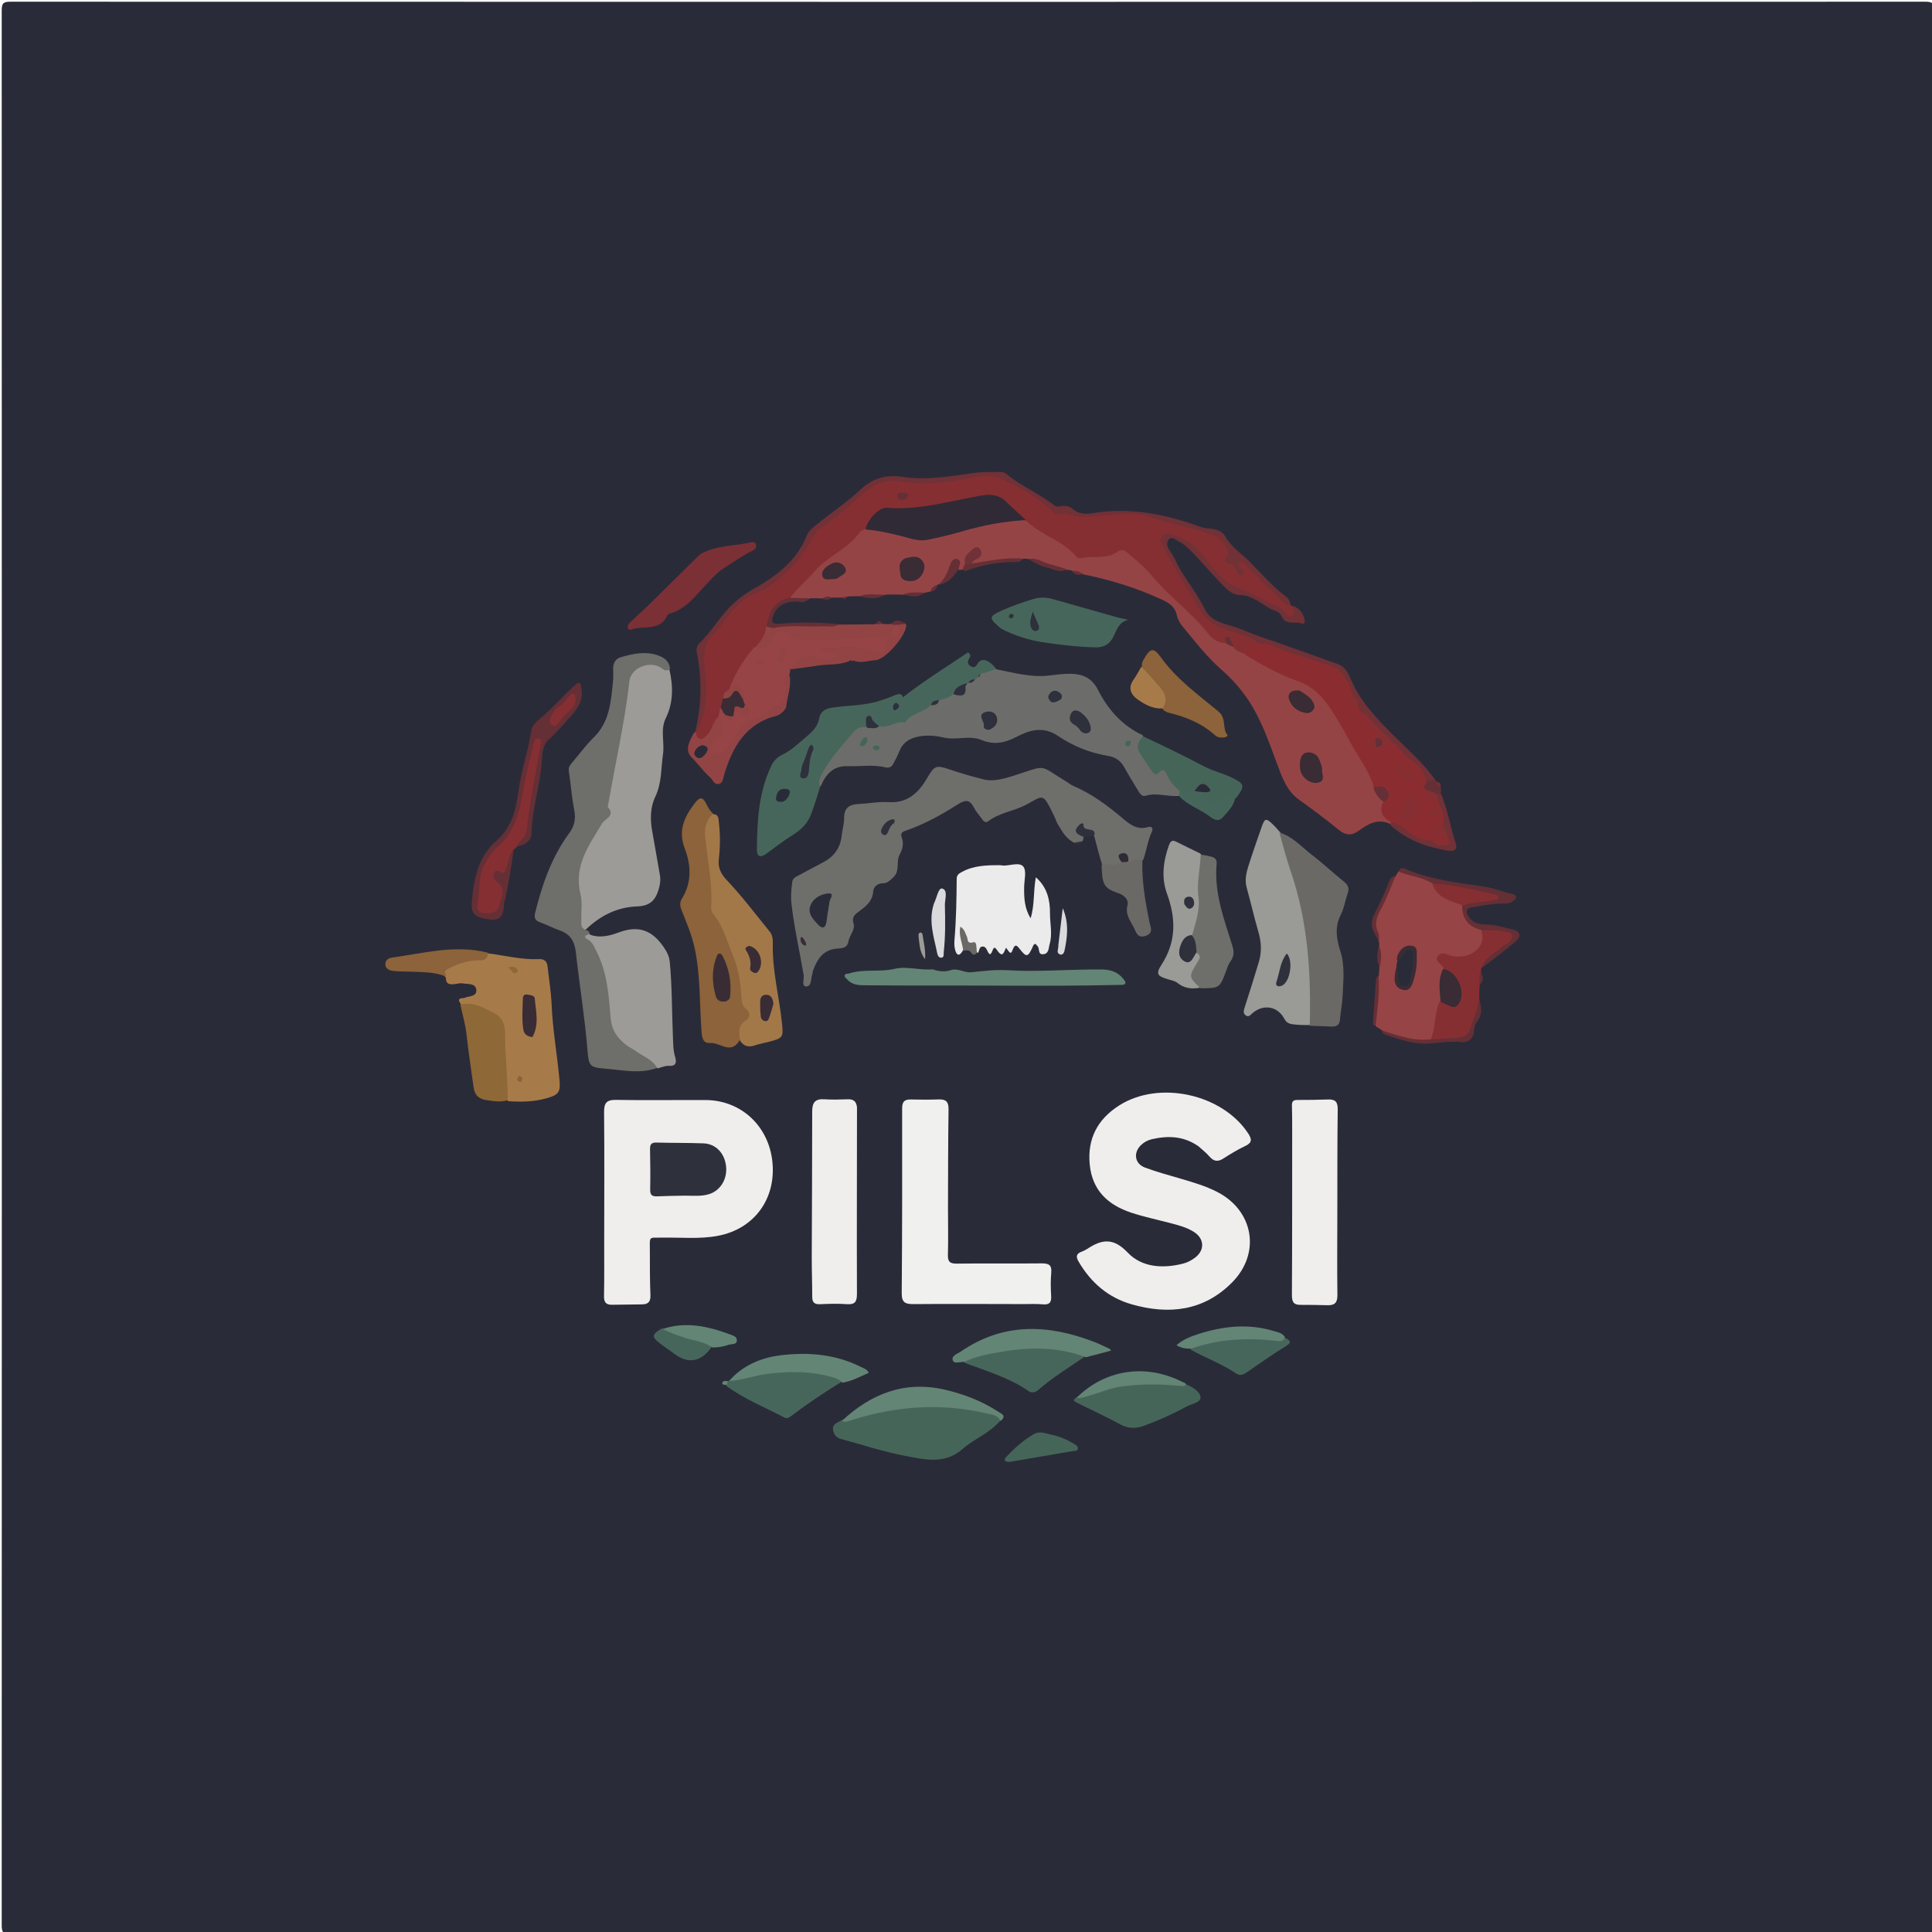 <svg version="1.1" id="Layer_1" xmlns="http://www.w3.org/2000/svg" xmlns:xlink="http://www.w3.org/1999/xlink" x="0px" y="0px"
	 width="100%" viewBox="0 0 1024 1024" enable-background="new 0 0 1024 1024" xml:space="preserve">
<path fill="#2A2B38" opacity="1" stroke="none" 
	d="
M700,1025 
	C468.167,1025 236.833,1024.99 5.5,1025.094 
	C1.751,1025.095 0.906,1024.249 0.907,1020.5 
	C1.007,682.167 1.007,343.833 0.907,5.5 
	C0.906,1.751 1.751,0.906 5.5,0.907 
	C343.833,1.007 682.167,1.007 1020.5,0.907 
	C1024.249,0.906 1025.094,1.751 1025.093,5.5 
	C1024.993,343.833 1024.993,682.167 1025.093,1020.5 
	C1025.094,1024.249 1024.25,1025.099 1020.5,1025.095 
	C913.833,1024.977 807.167,1025 700,1025 
z"/>
<path fill="#954446" opacity="1" stroke="none" 
	d="
M737.235,436.898 
	C730.683,433.569 725.346,436.506 720.449,440.086 
	C716.438,443.018 713.327,442.936 709.46,439.757 
	C702.666,434.172 695.572,428.939 688.438,423.788 
	C681.769,418.973 679.451,411.688 676.764,404.532 
	C672.503,393.187 668.618,381.693 661.875,371.431 
	C657.815,365.254 652.973,359.812 647.466,354.993 
	C639.535,348.053 633.174,339.742 626.529,331.68 
	C625.195,330.062 624.137,327.961 623.69,325.92 
	C622.704,321.419 619.52,319.491 615.756,317.761 
	C602.697,311.758 589.107,307.45 574.639,304.521 
	C572.293,303.9 570.152,303.981 568.163,302.459 
	C567.448,302.226 567.028,302.164 566.291,302.06 
	C561.045,302.18 556.509,300.433 552.116,298.628 
	C549.957,297.74 547.787,297.148 545.258,296.305 
	C544.221,296.088 543.511,296.097 542.445,296.11 
	C537.421,298.283 532.338,296.374 527.449,297.724 
	C523.711,298.756 519.749,299.368 515.507,300.119 
	C512.569,297.306 515.754,295.861 516.652,293.679 
	C514.243,294.667 513.024,296.37 512.5,299.058 
	C512.266,300.472 511.714,301.259 510.397,301.85 
	C509.572,301.984 509.121,302.038 508.328,302.099 
	C506.676,300.633 505.288,299.204 504.441,302.389 
	C503.456,306.092 501.122,308.394 497.257,309.747 
	C496.959,309.926 496.965,309.973 496.947,309.958 
	C495.848,311.167 494.746,312.368 493.12,313.515 
	C492.122,313.809 491.427,313.928 490.379,314.068 
	C486.449,315.964 482.453,314.342 478.404,315.204 
	C475.341,315.032 472.656,315.088 469.526,315.168 
	C464.775,316.834 460.301,315.651 455.473,315.96 
	C453.326,315.981 451.622,316.021 449.494,316.091 
	C448.365,316.687 447.598,317.042 446.35,316.731 
	C444.622,316.679 443.208,316.716 441.368,316.738 
	C439.15,316.984 437.357,317.251 435.292,317.204 
	C433.328,317.022 431.624,317.062 429.496,317.11 
	C426.419,318.695 423.516,317.754 420.324,317.908 
	C416.638,315.988 418.5,313.823 419.879,312.13 
	C423.025,308.27 426.514,304.694 430.321,301.466 
	C433.871,298.455 437.339,295.364 440.469,291.913 
	C441.713,290.541 443.058,289.207 444.815,288.666 
	C448.481,287.538 451.264,285.509 453.216,282.137 
	C454.134,280.552 455.787,279.557 458.185,279.454 
	C461.553,278.777 464.474,278.817 467.465,279.538 
	C474.563,281.248 481.768,282.5 488.958,283.717 
	C493.603,284.503 498.079,282.25 502.484,281.072 
	C512.771,278.32 523.17,276.299 533.631,274.423 
	C536.71,273.871 539.569,274.524 542.922,274.552 
	C549.091,276.808 553.822,280.849 559.175,283.832 
	C563.333,286.15 567.717,288.378 570.793,292.297 
	C571.424,293.1 572.452,293.742 573.409,293.572 
	C578.768,292.623 584.5,294.12 589.551,291.385 
	C593.623,289.179 596.934,289.748 600.478,292.726 
	C606.365,297.674 612.026,302.921 616.915,308.751 
	C624.969,318.357 635.397,325.549 643.113,335.438 
	C644.668,337.431 646.988,338.534 649.7,339.501 
	C651.393,340.105 652.457,341.158 654.192,341.692 
	C656.623,342.817 658.351,344.446 660.861,345.425 
	C670.97,351.242 681.125,356.115 691.595,360.451 
	C698.171,363.174 703.128,368.35 706.774,374.454 
	C713.42,385.579 720.285,396.579 726.466,407.978 
	C727.736,410.32 729.06,412.629 729.571,415.649 
	C729.869,419.373 732.715,421.365 734.107,424.52 
	C733.697,428.863 735.484,432.13 737.656,435.623 
	C737.606,436.195 737.539,436.418 737.235,436.898 
z"/>
<path fill="#EFEEED" opacity="1" stroke="none" 
	d="
M635.233,607.57 
	C627.395,602.073 619.124,601.845 610.524,603.796 
	C608.349,604.289 606.464,605.318 604.864,606.812 
	C600.558,610.832 601.327,616.751 606.821,618.82 
	C613.19,621.218 619.816,622.946 626.354,624.885 
	C632.744,626.779 639.137,628.669 645.093,631.717 
	C664.427,641.607 668.412,664.152 653.062,679.688 
	C638.041,694.89 619.576,696.953 599.851,691.33 
	C587.431,687.79 578.262,679.873 571.731,668.763 
	C570.245,666.235 570.248,664.584 573.202,663.462 
	C574.286,663.05 575.365,662.546 576.327,661.907 
	C583.97,656.83 590.097,655.892 597.662,663.852 
	C605.255,671.843 616.435,672.47 627.197,669.708 
	C629.392,669.145 631.565,667.967 633.39,666.595 
	C638.632,662.657 638.37,656.536 632.881,653.003 
	C628.762,650.353 624.03,649.233 619.353,648.018 
	C612.751,646.302 606.048,644.882 599.586,642.74 
	C587.279,638.659 578.915,630.983 577.577,617.211 
	C576.243,603.477 581.815,593.177 593.122,585.948 
	C614.361,572.369 647.981,579.841 661.657,600.886 
	C663.592,603.862 663.622,605.719 660.01,607.405 
	C655.953,609.3 652.102,611.683 648.314,614.094 
	C645.359,615.976 643.189,615.497 640.974,612.914 
	C639.36,611.033 637.358,609.485 635.233,607.57 
z"/>
<path fill="#EFEEED" opacity="1" stroke="none" 
	d="
M320.236,659 
	C320.253,635.527 320.402,612.552 320.18,589.582 
	C320.132,584.652 321.395,582.875 326.553,582.966 
	C342.362,583.247 358.181,582.98 373.995,583.047 
	C392.892,583.128 407.635,596.984 409.425,616.198 
	C411.242,635.693 399.593,651.376 380.57,654.999 
	C370.827,656.854 360.979,655.795 351.176,655.973 
	C343.63,656.11 344.414,654.816 344.437,662.99 
	C344.459,670.814 344.411,678.645 344.744,686.458 
	C344.894,689.966 343.525,691.311 340.287,691.349 
	C334.968,691.413 329.648,691.457 324.329,691.55 
	C321.153,691.605 320.07,690.169 320.139,686.966 
	C320.335,677.814 320.225,668.656 320.236,659 
z"/>
<path fill="#862F32" opacity="1" stroke="none" 
	d="
M660.334,346.891 
	C658.154,345.742 655.663,345.641 654.055,343.446 
	C652.99,342.102 652.279,340.712 650.247,340.935 
	C645.8,340.919 642.698,338.82 640.244,335.692 
	C631.6,324.675 620.025,316.535 611.069,305.803 
	C607.146,301.102 602.467,297.065 597.74,293.122 
	C595.83,291.529 594.468,290.845 592.157,292.519 
	C586.35,296.727 579.242,294.291 572.881,295.868 
	C572.199,296.037 571.019,295.672 570.583,295.136 
	C563.535,286.478 552.171,283.939 544.092,276.219 
	C539.5,274.593 536.077,271.869 532.888,268.614 
	C529.479,265.135 525.565,263.971 520.301,264.736 
	C510.105,266.218 500.326,269.609 490.04,270.615 
	C485.05,271.103 480.084,271.213 475.128,271.04 
	C470.472,270.878 466.673,271.948 463.764,275.76 
	C462.455,277.475 460.674,278.762 458.674,280.341 
	C457.512,281.051 456.287,281.25 455.792,281.958 
	C449.502,290.966 438.696,294.725 431.654,302.96 
	C427.72,307.56 422.912,311.444 419.035,316.569 
	C412.316,319.641 407.737,323.961 407.613,332.078 
	C407.553,337.039 406.055,340.85 401.6,343.488 
	C395.963,350.508 391.968,358.16 387.312,365.781 
	C386.661,367.579 384.955,368.305 384.681,370.309 
	C384.655,372.031 384.195,373.319 383.627,374.932 
	C383.091,376.108 382.672,376.957 382.515,378.281 
	C382.43,379.159 382.326,379.655 381.977,380.489 
	C379.689,384.357 378.962,388.667 375.581,391.457 
	C372.095,394.333 369.316,393.42 368.429,388.635 
	C373.091,376.474 373.967,364.217 371.34,352.075 
	C369.577,343.925 373.773,339.017 378.313,333.941 
	C381.63,330.232 384.342,326.075 387.711,322.395 
	C391.863,317.86 396.827,314.62 402.192,311.989 
	C409.475,308.418 415.365,303.186 420.771,297.341 
	C424.713,293.079 426.825,287.458 430.323,283 
	C435.845,275.961 443.604,271.074 450.678,265.648 
	C453.543,263.45 456.911,261.469 459.172,258.883 
	C463.779,253.615 469.238,252.938 475.426,253.705 
	C486.71,255.105 497.901,254.884 509.114,252.703 
	C515.802,251.402 522.665,251.172 529.495,251.533 
	C533.757,251.758 536.177,255.536 539.795,257.174 
	C545.2,259.622 550.76,262.678 554.825,266.635 
	C559.146,270.84 564.268,269.279 568.559,271.435 
	C573.524,273.931 578.482,272.395 583.576,272.241 
	C595.453,271.881 607.455,270.68 619.013,275.407 
	C626.69,278.547 635.032,279.668 642.962,282.11 
	C648.013,283.665 652.372,288.901 652.935,294.253 
	C653.155,296.349 653.155,296.349 655.213,298.768 
	C656.573,296.157 658.125,295.424 660.489,297.863 
	C667.972,305.584 675.924,312.83 683.811,320.688 
	C684.098,320.942 684.531,321.026 684.742,321.089 
	C686.804,323.055 688.618,325.311 685.731,327.392 
	C683.415,329.061 681.176,327.637 680.067,325.229 
	C678.636,322.121 675.277,322.606 672.96,321.152 
	C668.168,318.145 663.851,313.98 657.49,314.082 
	C655.642,314.112 653.933,312.695 652.294,311.433 
	C644.478,305.415 638.651,297.506 631.977,290.415 
	C628.984,287.235 625.12,285.871 621.362,284.367 
	C618.323,283.151 616.953,284.916 617.62,288.366 
	C618.596,293.41 622.179,297.122 624.333,301.571 
	C628.218,309.597 633.742,316.694 638.198,324.437 
	C641.65,330.436 648.575,332.278 655.053,333.967 
	C659.679,335.174 664.196,336.574 667.609,340.63 
	C666.643,344.516 662.36,344.074 660.334,346.891 
z"/>
<path fill="#6E6E6B" opacity="1" stroke="none" 
	d="
M584.181,458.345 
	C582.594,453.303 581.345,448.541 580.042,443.39 
	C578.479,440.671 575.194,442.403 573.909,439.771 
	C572.655,441.429 574.014,442.203 574.309,443.514 
	C574.308,444.269 574.183,444.71 573.994,445.489 
	C572.76,446.922 571.306,446.859 569.438,446.718 
	C564.908,444.523 562.936,440.576 560.689,436.905 
	C559.83,435.5 559.373,433.855 558.649,432.359 
	C552.517,419.705 553.245,421.575 543.753,426.582 
	C537.307,429.983 529.747,430.727 523.8,435.258 
	C522.401,436.324 521.357,435.351 520.511,434.146 
	C519.076,432.103 517.308,430.238 516.196,428.037 
	C513.937,423.563 511.523,423.885 507.612,426.368 
	C499.048,431.805 490.16,436.748 480.51,440.119 
	C478.767,440.727 476.922,441.268 477.939,443.896 
	C479.176,447.096 478.36,450.172 476.811,453.018 
	C474.772,456.764 477.267,461.585 473.335,465.124 
	C471.66,466.631 470.486,468.112 468.154,468.124 
	C465.195,468.14 462.99,469.926 462.81,472.464 
	C462.407,478.143 458.392,480.727 454.57,483.621 
	C452.565,485.139 451.514,486.569 452.394,489.488 
	C453.405,492.84 450.279,495.58 449.724,498.844 
	C448.996,503.12 445.66,502.458 442.451,502.922 
	C436.015,503.852 432.933,508.775 430.931,514.464 
	C430.712,515.086 430.724,515.789 430.513,516.415 
	C429.702,518.817 430.221,522.976 427.177,522.842 
	C424.714,522.734 426.303,518.881 425.942,516.733 
	C423.822,504.13 420.914,491.668 419.484,478.935 
	C419.046,475.031 419.415,471.334 419.884,467.54 
	C420.136,465.5 421.614,464.857 423.075,464.077 
	C427.482,461.726 431.879,459.358 436.301,457.038 
	C442.03,454.034 445.4,449.446 446.11,442.931 
	C446.452,439.79 447.411,436.673 447.398,433.547 
	C447.375,427.837 450.571,426.296 455.496,426.098 
	C460.645,425.89 465.821,424.798 470.914,425.14 
	C480.926,425.813 486.741,420.318 491.276,412.586 
	C495.186,405.92 495.949,405.314 503.118,407.758 
	C509.252,409.849 515.551,411.685 521.738,413.184 
	C526.627,414.369 532.611,412.62 537.729,410.985 
	C555.651,405.258 550.069,405.219 565.535,414.468 
	C566.678,415.151 567.713,416.064 568.922,416.58 
	C578.659,420.735 587.012,426.942 595.03,433.732 
	C598.833,436.952 602.81,440.093 608.514,438.36 
	C610.511,437.753 611.378,439.055 610.473,440.957 
	C608.306,445.515 607.791,450.568 605.948,455.616 
	C603.753,458.115 601.14,458.144 598.12,457.711 
	C596.8,456.829 595.588,454.341 594.963,458.26 
	C591.373,461.806 587.946,460.559 584.181,458.345 
z"/>
<path fill="#6C6D6A" opacity="1" stroke="none" 
	d="
M527.803,354.678 
	C537.23,356.515 546.218,359.139 555.65,358.078 
	C559.595,357.635 563.568,357.057 567.518,357.125 
	C573.773,357.233 578.664,359.213 581.915,365.595 
	C587.165,375.896 594.613,384.541 605.771,389.733 
	C605.727,394.483 605.311,398.884 609.03,402.641 
	C611.184,404.815 612.227,408.119 616.359,407.03 
	C617.651,406.689 619.002,407.705 619.635,408.905 
	C621.487,412.417 624.511,415.124 626.267,419.085 
	C626.318,420.24 626.085,420.95 625.319,421.825 
	C619.08,422.496 613.234,419.889 607.202,421.788 
	C605.225,422.411 603.999,420.366 603.044,418.789 
	C600.634,414.807 598.195,410.836 595.941,406.764 
	C593.955,403.178 591.326,401.286 587.028,400.584 
	C577.581,399.041 568.614,395.353 560.788,390.067 
	C552.726,384.622 545.584,387.011 538.515,390.677 
	C532.468,393.813 526.707,394.897 520.391,392.274 
	C513.84,389.552 506.938,392.454 500.244,390.915 
	C495.588,389.844 490.766,389.439 485.902,390.595 
	C481.304,391.689 478.16,394.065 476.515,398.559 
	C475.72,400.731 474.502,402.749 473.46,404.83 
	C472.585,406.578 471.073,407.164 469.286,406.731 
	C462.553,405.103 455.731,406.307 448.96,406.096 
	C441.966,405.878 437.692,410.115 435.071,416.646 
	C432.211,416.922 432.526,414.748 432.628,413.062 
	C432.782,410.544 433.498,407.961 435.137,406.096 
	C440.523,399.968 444.602,392.8 450.455,387.06 
	C452.669,384.889 455.025,383.103 458.791,384.072 
	C461.069,383.735 463.05,384.722 465.245,383.617 
	C475.387,382.577 483.424,377.391 491.995,372.606 
	C494.223,372.473 495.855,371.878 497.264,370.044 
	C499.489,368.427 501.762,367.716 504.308,366.779 
	C508.046,367.049 509.827,365.023 511.344,362.027 
	C511.717,361.599 511.871,361.433 512.301,361.067 
	C513.549,360.403 514.717,360.324 515.676,359.159 
	C516.2,358.584 516.54,358.294 517.188,357.845 
	C518.325,357.24 518.89,356.471 519.922,355.689 
	C522.551,354.464 524.838,353.161 527.803,354.678 
z"/>
<path fill="#F0F0EF" opacity="1" stroke="none" 
	d="
M542.018,691.188 
	C522.376,691.164 503.226,691.034 484.079,691.196 
	C479.728,691.233 477.894,690.289 477.932,685.426 
	C478.191,652.792 478.205,620.155 478.153,587.52 
	C478.147,584.062 479.242,582.673 482.674,582.754 
	C487.662,582.871 492.659,582.887 497.644,582.719 
	C501.505,582.589 502.809,584.094 502.751,588.025 
	C502.495,605.505 502.51,622.99 502.458,640.473 
	C502.433,648.632 502.663,656.797 502.409,664.947 
	C502.293,668.657 503.361,669.796 507.14,669.746 
	C522.123,669.546 537.111,669.769 552.094,669.62 
	C555.8,669.583 557.556,670.416 557.183,674.55 
	C556.81,678.68 556.89,682.88 557.135,687.027 
	C557.348,690.642 555.91,691.641 552.495,691.315 
	C549.193,691 545.841,691.209 542.018,691.188 
z"/>
<path fill="#9C9B97" opacity="1" stroke="none" 
	d="
M354.752,354.684 
	C356.862,363.679 356.929,372.386 352.878,380.653 
	C349.84,386.851 352.33,393.39 351.4,399.768 
	C350.287,407.399 350.83,415.045 347.231,422.492 
	C344.64,427.855 344.538,434.401 345.692,440.62 
	C347.118,448.297 348.355,456.009 349.745,463.693 
	C350.233,466.393 349.866,468.898 349.062,471.516 
	C347.285,477.313 344.439,480.19 337.518,480.433 
	C327.406,480.788 318.274,485.148 310.586,492.618 
	C306.948,493.857 306.086,491.218 306.121,489.035 
	C306.278,479.227 304.408,469.511 304.973,459.7 
	C305.11,457.307 306.02,455.218 307.217,453.179 
	C311.238,446.328 313.786,438.597 319.474,432.74 
	C320.065,432.131 320.246,431.319 320.306,430.455 
	C321.434,414.364 325.551,398.765 328.161,382.918 
	C329.158,376.868 330.697,370.886 330.86,364.735 
	C331.027,358.446 333.621,353.982 339.483,351.421 
	C345.232,348.909 350.139,349.966 354.752,354.684 
z"/>
<path fill="#6E6E6A" opacity="1" stroke="none" 
	d="
M355.146,354.494 
	C353.453,355.896 352.22,355.377 350.688,354.201 
	C344.942,349.792 334.443,353.704 333.621,360.944 
	C331.123,382.947 326.133,404.498 322.393,426.273 
	C322.309,426.764 321.975,427.474 322.182,427.714 
	C326.384,432.563 320.676,433.788 319.046,436.537 
	C312.229,448.032 303.924,458.961 307.678,473.869 
	C308.787,478.273 307.972,483.155 308.102,487.817 
	C308.151,489.577 307.638,491.59 310.081,492.789 
	C311.376,493.093 312.279,493.375 312.539,494.872 
	C321.807,505.941 323.73,519.131 325.051,532.51 
	C325.377,535.806 325.946,539.067 326.268,542.369 
	C326.702,546.833 329.806,549.723 333.28,552.142 
	C337.088,554.794 341.252,556.923 344.906,559.79 
	C346.778,561.259 349.249,562.576 348.241,566.035 
	C339.152,569.309 330.169,567.187 321.323,566.472 
	C312.322,565.746 312.067,565.198 311.321,556.073 
	C309.924,538.974 307.115,522.057 305.246,505.029 
	C304.584,498.989 302.381,495.112 296.632,493.122 
	C293.182,491.927 289.927,490.177 286.491,488.933 
	C283.868,487.983 282.88,486.833 283.639,483.776 
	C287.395,468.637 292.445,454.099 301.827,441.396 
	C304.552,437.706 305.238,433.802 304.331,429.177 
	C303.023,422.501 302.568,415.662 301.525,408.928 
	C301.227,407.006 301.831,405.811 302.989,404.477 
	C306.918,399.955 310.42,395.01 314.692,390.849 
	C323.236,382.527 323.796,371.706 324.908,360.986 
	C325.13,358.841 325.054,356.655 324.988,354.492 
	C324.894,351.419 326.308,349.114 329.096,348.32 
	C335.672,346.445 342.339,344.934 349.156,347.513 
	C352.33,348.714 354.714,350.507 355.146,354.494 
z"/>
<path fill="#974446" opacity="1" stroke="none" 
	d="
M739.732,464.332 
	C740.249,463.528 740.479,462.995 740.912,462.252 
	C742.2,460.931 743.403,460.989 744.705,461.629 
	C749.285,463.882 754.338,464.7 759.427,466.58 
	C762.178,471.022 765.558,474.155 770.145,475.917 
	C772.126,476.677 774.109,477.446 775.746,479.446 
	C775.795,486.481 779.462,490.116 785.856,492.023 
	C789.24,499.794 785.533,506.469 777.085,508.528 
	C774.643,509.124 772.186,509.108 769.711,508.773 
	C764.909,508.121 764.907,508.132 766.315,513.338 
	C765,519.145 765.449,524.746 764.549,530.626 
	C763.437,533.326 763.092,535.75 763.139,538.223 
	C763.228,542.984 761.832,547.235 758.604,551.279 
	C749.1,553.297 740.876,550.25 732.523,546.133 
	C731.36,545.283 730.474,544.759 729.327,544.07 
	C727.855,541.036 729.144,538.154 729.088,535.27 
	C728.974,529.407 730.161,523.6 730.714,517.36 
	C730.994,515.919 731.018,514.857 731.059,513.397 
	C730.921,509.269 731.031,505.538 731.01,501.407 
	C730.999,500.565 730.982,500.123 730.958,499.35 
	C729.626,496.346 729.597,493.264 728.226,490.583 
	C727.708,489.569 727.646,488.094 728.194,487.168 
	C732.489,479.913 734.69,471.619 739.732,464.332 
z"/>
<path fill="#EFEEED" opacity="1" stroke="none" 
	d="
M454.226,586.935 
	C454.227,620.135 454.066,652.919 454.2,685.701 
	C454.217,690.108 453.06,691.552 448.691,691.229 
	C444.058,690.885 439.371,691.042 434.72,691.255 
	C431.75,691.391 430.486,690.404 430.495,687.349 
	C430.515,680.362 430.232,673.375 430.248,666.388 
	C430.308,640.593 430.507,614.797 430.484,589.002 
	C430.48,584.287 432.14,582.303 436.958,582.646 
	C441.097,582.94 445.277,582.764 449.434,582.644 
	C452.242,582.563 453.887,583.635 454.226,586.935 
z"/>
<path fill="#EFEEED" opacity="1" stroke="none" 
	d="
M708.816,643 
	C708.799,657.815 708.653,672.132 708.85,686.445 
	C708.904,690.378 707.433,691.875 703.744,691.799 
	C698.922,691.7 694.098,691.56 689.276,691.605 
	C685.556,691.64 684.72,689.937 684.741,686.376 
	C684.911,656.914 684.868,627.451 684.878,597.988 
	C684.879,593.993 684.885,589.997 684.752,586.005 
	C684.682,583.933 685.325,582.99 687.548,582.998 
	C693.035,583.018 698.525,582.935 704.009,582.746 
	C707.843,582.614 709.07,584.142 709.017,588.07 
	C708.772,606.211 708.853,624.356 708.816,643 
z"/>
<path fill="#47665B" opacity="1" stroke="none" 
	d="
M493.417,373.655 
	C489.43,378.023 482.634,377.76 479.708,383.124 
	C475.165,381.697 471.489,385.996 466.607,385.038 
	C464.08,386.243 461.801,382.196 459.494,385.475 
	C456.424,385.028 454.228,385.796 452.321,388.106 
	C446.085,395.659 439.152,402.695 434.947,411.725 
	C434.273,413.175 433.565,414.788 434.781,416.727 
	C433.286,421.672 431.786,426.429 430.065,431.11 
	C428.135,436.36 424.814,439.665 420.274,442.492 
	C415.344,445.563 410.737,449.155 406.03,452.576 
	C403.061,454.734 401.137,454.021 401.168,450.407 
	C401.297,435.23 402.048,420.142 408.73,406.042 
	C410.033,403.292 411.955,401.315 414.515,400.087 
	C419.103,397.886 422.687,394.483 426.499,391.252 
	C429.988,388.295 433.33,385.509 434.213,380.714 
	C434.937,376.778 437.832,375.523 441.412,375.01 
	C449.937,373.789 458.66,374.041 466.986,371.193 
	C469.34,370.388 471.694,369.64 473.964,368.61 
	C476.153,367.616 478.128,367.429 478.545,369.581 
	C489.579,360.945 501.614,353.538 513.062,345.764 
	C514.727,347.167 514.35,347.894 513.898,348.626 
	C512.807,350.395 512.447,352.044 514.695,353.231 
	C516.894,354.391 517.476,352.679 518.477,351.289 
	C520.487,348.497 524.43,349.78 528.002,354.569 
	C525.616,355.601 523.113,356.307 520.218,357.039 
	C519.369,357.579 518.911,358.093 518.221,358.862 
	C517.874,359.395 517.692,359.617 517.26,359.897 
	C516.014,360.855 514.642,361.001 513.229,361.827 
	C512.978,362.041 512.991,361.985 513.019,361.99 
	C510.18,363.364 508.615,366.512 505.251,367.772 
	C503.309,369.887 500.9,370.202 498.305,370.954 
	C496.738,372.218 495.035,372.552 493.417,373.655 
z"/>
<path fill="#9A9A96" opacity="1" stroke="none" 
	d="
M694.09,543.292 
	C690.894,543.332 688.062,543.252 685.264,542.904 
	C683.336,542.664 681.855,542.119 680.665,539.897 
	C677.035,533.125 669.357,532.082 663.674,537.146 
	C662.689,538.023 661.76,539.267 660.276,538.184 
	C658.806,537.111 659.134,535.709 659.633,534.153 
	C662.221,526.098 664.766,518.028 667.197,509.924 
	C668.765,504.7 668.587,499.497 667.049,494.199 
	C664.778,486.377 662.965,478.422 660.79,470.571 
	C659.705,466.655 660.444,462.933 661.594,459.293 
	C663.798,452.321 666.207,445.413 668.624,438.511 
	C670.365,433.54 671.003,433.418 674.727,437.031 
	C675.801,438.072 676.799,439.191 677.99,440.567 
	C680.617,443.05 681.88,446.061 682.676,449.033 
	C686.279,462.488 691.385,475.536 693.48,489.404 
	C695.942,505.705 696.617,522.085 696.1,538.536 
	C696.047,540.216 695.921,541.879 694.09,543.292 
z"/>
<path fill="#A77B49" opacity="1" stroke="none" 
	d="
M244.313,532.3 
	C243.502,530.887 242.223,529.595 244.602,529.069 
	C245.082,528.963 245.65,529.115 246.075,528.923 
	C248.457,527.849 252.673,528.348 252.464,524.823 
	C252.235,520.934 247.985,521.72 245.251,521.213 
	C243.695,520.925 241.985,521.566 240.337,521.664 
	C238.193,521.79 236.238,521.534 236.342,518.268 
	C233.353,515.181 234.396,513.284 237.402,511.37 
	C241.745,508.606 246.518,507.423 251.524,507.015 
	C253.882,506.823 256.123,506.399 258.617,505.288 
	C267.864,506.471 276.622,508.793 285.693,508.348 
	C288.641,508.203 289.946,509.633 290.243,512.393 
	C290.954,519.005 292.077,525.598 292.356,532.228 
	C292.914,545.447 295.184,558.466 296.473,571.596 
	C297.182,578.82 296.436,580.233 289.317,582.206 
	C282.983,583.961 276.508,584.112 269.549,583.659 
	C267.28,582.499 266.954,580.743 266.917,578.857 
	C266.758,570.76 265.298,562.722 265.827,554.595 
	C266.056,551.08 265.036,547.706 264.621,544.265 
	C264.294,541.557 262.4,539.875 260.121,538.693 
	C256.17,536.645 252.372,534.155 247.691,534.021 
	C246.476,533.987 245.465,533.448 244.313,532.3 
z"/>
<path fill="#9C9B97" opacity="1" stroke="none" 
	d="
M348.435,566.277 
	C345.849,561.341 340.678,559.909 336.784,556.966 
	C335.198,555.767 333.291,554.985 331.74,553.75 
	C327.215,550.15 324.239,546.111 323.678,539.676 
	C322.63,527.651 321.908,515.373 316.153,504.281 
	C314.875,501.816 314.061,499.127 311.144,497.701 
	C309.407,496.852 309.954,495.548 312.215,495.213 
	C317.869,497.468 323.379,495.908 328.06,494.172 
	C338.25,490.391 345.391,492.917 351.468,501.548 
	C353.375,504.257 354.695,506.666 355.007,509.962 
	C356.249,523.065 356.091,536.218 356.656,549.343 
	C356.813,553.005 356.75,556.7 357.833,560.223 
	C358.797,563.361 358.107,565.156 354.595,564.929 
	C352.5,564.794 350.749,565.741 348.435,566.277 
z"/>
<path fill="#EBEBEB" opacity="1" stroke="none" 
	d="
M510.34,503.78 
	C508.607,506.942 507.154,506.553 506.317,503.734 
	C505.808,502.02 505.737,500.082 505.89,498.279 
	C506.802,487.484 506.986,476.663 507.072,465.842 
	C507.089,463.749 508.169,463.057 509.722,462.202 
	C516.114,458.683 523.069,458.547 530.067,458.573 
	C530.726,458.575 531.386,458.797 532.044,458.79 
	C535.63,458.75 540.51,456.853 542.416,459.373 
	C544.179,461.705 542.884,466.397 542.822,470.048 
	C542.722,475.827 542.987,481.51 546.25,486.678 
	C548.445,479.697 547.62,472.399 549.022,464.985 
	C555.092,470.258 556.567,477.216 556.518,484.077 
	C556.48,489.493 557.907,494.996 556.335,500.37 
	C555.722,502.464 556.025,505.495 552.904,505.762 
	C549.869,506.022 551.237,502.624 549.851,501.39 
	C549.488,501.067 549.211,500.648 548.889,500.268 
	C547.62,500.455 547.504,501.568 547.122,502.377 
	C544.763,507.376 543.994,507.427 540.505,503.019 
	C539.358,501.569 538.104,499.738 536.803,503.222 
	C535.845,505.788 535.506,505.662 533.248,502.313 
	C532.056,504.333 531.661,508.349 528.384,503.481 
	C526.091,500.076 526.357,505.385 524.684,505.776 
	C522.959,504.787 523.247,501.332 520.467,501.721 
	C518.986,501.927 519.133,503.835 518.261,505.216 
	C516.468,502.198 512.37,501.428 510.803,497.405 
	C511.4,499.914 512.019,501.82 510.34,503.78 
z"/>
<path fill="#8C633A" opacity="1" stroke="none" 
	d="
M392.144,551.181 
	C387.441,559.368 381.627,552.399 376.498,552.815 
	C372.927,553.105 372.12,550.599 371.864,547.25 
	C370.739,532.531 371.335,517.686 368.309,503.095 
	C366.806,495.849 363.923,489.164 361.234,482.377 
	C360.376,480.21 360.189,478.293 361.467,476.234 
	C366.762,467.709 366.283,458.442 362.952,449.787 
	C359.258,440.191 362.732,432.964 368.135,425.855 
	C371.042,422.031 372.564,422.309 374.641,426.615 
	C375.372,428.132 376.168,429.565 377.69,430.933 
	C378.551,432.331 378.375,433.476 377.818,434.538 
	C375.43,439.087 375.901,443.929 376.539,448.699 
	C377.816,458.233 379.591,467.715 379.139,477.397 
	C378.984,480.707 380.167,483.453 381.851,486.255 
	C389.115,498.337 393.681,511.385 395.052,525.459 
	C395.342,528.44 395.277,531.338 397.403,533.886 
	C398.983,535.781 399.393,538.563 397.817,540.423 
	C395.165,543.553 394.398,547.496 392.144,551.181 
z"/>
<path fill="#6A6966" opacity="1" stroke="none" 
	d="
M694.186,543.656 
	C694.957,515.682 693.185,488.209 684.029,461.576 
	C681.779,455.03 680.049,448.305 678.113,441.261 
	C685.09,443.271 689.79,448.871 695.394,453.152 
	C701.188,457.578 706.504,462.623 712.208,467.175 
	C714.498,469.002 715.285,470.778 714.288,473.581 
	C712.954,477.332 712.398,481.44 710.606,484.932 
	C707.248,491.481 708.432,497.957 710.44,504.235 
	C712.915,511.971 711.939,519.707 711.646,527.461 
	C711.483,531.751 710.57,536.007 710.22,540.297 
	C709.972,543.329 708.399,544.241 705.614,544.097 
	C701.968,543.908 698.313,543.882 694.186,543.656 
z"/>
<path fill="#A27849" opacity="1" stroke="none" 
	d="
M392.25,551.651 
	C391.742,547.498 390.816,543.46 395.44,540.758 
	C397.677,539.452 397.834,536.658 395.509,534.834 
	C393.219,533.037 393.087,530.755 392.946,528.189 
	C392.545,520.894 391.488,513.799 388.636,506.883 
	C385.426,499.098 383.368,490.84 377.852,484.145 
	C376.613,482.641 376.951,480.633 377.028,478.825 
	C377.453,468.803 375.555,459.011 374.391,449.13 
	C373.691,443.19 372.173,436.745 377.738,431.484 
	C380.991,431.49 380.784,433.941 381.028,436.031 
	C381.783,442.492 381.728,448.957 380.985,455.419 
	C380.46,459.982 382.046,463.156 385.416,466.718 
	C393.491,475.252 400.59,484.713 408.018,493.853 
	C409.438,495.6 409.669,497.901 409.612,500.031 
	C409.222,514.599 413.13,528.665 414.537,543.021 
	C415.161,549.375 414.898,550.139 408.834,551.832 
	C405.956,552.636 402.974,553.107 400.151,554.06 
	C396.98,555.131 394.456,554.797 392.25,551.651 
z"/>
<path fill="#466559" opacity="1" stroke="none" 
	d="
M530.248,752.89 
	C524.495,759.667 516.349,762.571 510.172,767.993 
	C500.758,776.257 490.394,773.629 479.972,771.685 
	C468.37,769.521 457.182,765.749 445.805,762.704 
	C443.19,762.004 441.899,760.23 441.528,757.778 
	C441.115,755.048 443.396,754.205 445.551,753.044 
	C465.462,743.623 486.396,743.087 507.403,744.133 
	C514.403,744.482 521.678,745.373 528.031,749.243 
	C529.365,750.056 530.736,750.597 530.248,752.89 
z"/>
<path fill="#974446" opacity="1" stroke="none" 
	d="
M380.843,380.315 
	C380.932,379.516 380.949,379.081 380.98,378.32 
	C381.365,377.661 381.781,377.399 382.611,377.17 
	C383.467,377.196 383.932,377.337 384.656,377.768 
	C385.386,378.329 385.784,378.791 386.671,378.432 
	C387.29,377.815 387.689,377.371 388.308,376.685 
	C390.368,375.231 392.151,375.527 393.943,376.563 
	C394.57,376.925 395.254,376.935 395.287,376.008 
	C395.31,375.366 394.789,374.862 394.064,374.179 
	C393.367,373.379 393.081,372.742 392.85,371.709 
	C393.169,365.16 392.156,364.357 386.18,366.157 
	C389.208,357.71 393.657,350.12 399.682,343.12 
	C403.673,342.873 406.049,340.934 407.886,337.815 
	C410.762,332.931 414.084,332.066 419.144,334.899 
	C421.406,336.166 423.687,336.891 426.228,336.874 
	C434.183,336.821 442.14,337.334 450.077,336.097 
	C455.5,335.252 460.938,336.811 466.425,336.514 
	C469.087,336.37 471.157,338.217 471.332,341.179 
	C471.508,344.163 470.024,346.244 467.21,347.306 
	C466.099,347.726 464.836,347.959 463.782,347.527 
	C457.004,344.753 449.895,344.723 442.722,345.095 
	C442.782,345.55 443.578,345.696 443.897,346.238 
	C444.335,346.984 444.682,347.726 444.35,348.575 
	C443.689,350.266 442.233,350.47 440.669,350.5 
	C437.385,350.564 434.09,351.49 430.837,350.085 
	C429.584,349.544 427.954,349.616 426.978,350.394 
	C424.608,352.28 421.585,352.647 418.955,354.547 
	C418.782,355.359 418.766,355.827 418.673,356.64 
	C418.054,357.818 417.397,358.636 417.525,359.702 
	C418.695,369.476 414.683,376.585 405.662,380.027 
	C396.747,383.429 390.877,389.482 386.877,397.795 
	C386.733,398.095 386.575,398.392 386.361,398.643 
	C383.985,401.426 380.04,402.071 377.45,400.107 
	C375.271,398.454 374.399,393.625 376.963,391.64 
	C380.95,388.552 380.478,384.649 380.843,380.315 
z"/>
<path fill="#703137" opacity="1" stroke="none" 
	d="
M684.049,320.59 
	C682.51,321.041 681.339,320.475 680.159,319.286 
	C673.391,312.464 666.507,305.758 659.664,299.01 
	C658.886,298.243 658.235,296.748 656.914,298.079 
	C655.771,299.231 656.956,300.123 657.567,301.092 
	C658.236,302.152 660.731,303.122 658.686,304.499 
	C657.299,305.433 656.046,303.643 655.346,302.285 
	C654.74,301.109 654.454,299.644 652.966,299.279 
	C649.332,298.388 647.769,297.067 651.007,293.628 
	C652.122,292.444 646.788,284.958 644.518,284.134 
	C632.978,279.945 620.866,277.776 609.184,273.943 
	C600.754,271.176 591.339,272.685 582.397,273.495 
	C577.543,273.934 572.811,274.318 568.05,273.033 
	C565.987,272.476 563.93,271.657 561.707,272.557 
	C560.307,273.123 559.112,272.532 558.113,271.491 
	C550.432,263.496 540.527,258.663 530.89,253.906 
	C525.448,251.22 518.47,252.555 512.206,253.745 
	C500.379,255.991 488.481,257.157 476.531,255.11 
	C468.247,253.691 462.569,257.507 456.563,262.611 
	C449.661,268.475 443.013,274.763 435.255,279.629 
	C432.862,281.13 431.441,283.773 430.108,286.256 
	C424.475,296.746 416.391,304.973 406.582,311.513 
	C403.593,313.505 400.057,314.553 396.87,316.388 
	C388.575,321.165 384.583,329.734 378.156,336.083 
	C372.406,341.765 373.018,348.081 373.634,355.411 
	C374.543,366.217 374.91,377.374 369.247,387.809 
	C368.85,388.231 368.699,388.4 368.327,388.311 
	C371.991,373.996 372.137,359.836 369.29,345.59 
	C368.897,343.621 369.584,341.974 370.993,340.616 
	C377.57,334.281 381.936,326.06 388.71,319.888 
	C391.92,316.963 395.362,314.374 399.152,312.252 
	C411.35,305.421 422.259,297.392 427.665,283.673 
	C428.57,281.377 430.97,279.505 433.016,277.855 
	C440.639,271.71 448.863,266.229 455.983,259.561 
	C462.834,253.145 469.858,251.407 479.092,252.826 
	C491.649,254.756 504.291,252.24 516.815,250.587 
	C521.317,249.992 525.792,250.288 530.277,250.134 
	C531.481,250.092 532.552,250.5 533.498,251.279 
	C541.347,257.734 550.863,261.639 558.857,267.86 
	C559.981,268.735 560.962,268.526 562.111,268.304 
	C564.353,267.872 566.763,268.226 568.312,269.596 
	C571.764,272.649 575.746,272.534 579.642,271.913 
	C599.138,268.801 617.709,272.533 635.927,279.116 
	C637.687,279.753 639.427,280.06 641.272,280.183 
	C644.57,280.404 647.938,281.533 649.455,284.332 
	C652.498,289.948 657.835,293.174 662.089,297.45 
	C668.274,303.667 673.966,310.442 681.036,315.77 
	C682.479,316.858 683.786,318.238 684.049,320.59 
z"/>
<path fill="#47665B" opacity="1" stroke="none" 
	d="
M530.833,333.308 
	C523.763,327.557 523.751,326.781 531.761,323.263 
	C537.071,320.931 542.59,318.991 548.158,317.364 
	C551.311,316.443 554.74,316.607 558.025,317.544 
	C569.371,320.78 580.719,324.007 592.081,327.183 
	C593.822,327.67 595.642,327.871 597.926,328.57 
	C593.139,329.671 591.957,333.602 590.254,337.202 
	C588.313,341.306 585.309,343.272 580.371,343.122 
	C570.896,342.835 561.382,341.738 552.191,340.307 
	C545.266,339.228 537.801,336.897 530.833,333.308 
z"/>
<path fill="#638575" opacity="1" stroke="none" 
	d="
M494.387,513.782 
	C497.835,514.946 500.803,515.239 504.027,514.173 
	C507.652,512.975 511.052,515.683 514.807,515.309 
	C521.085,514.684 527.445,513.848 533.702,514.23 
	C550.496,515.255 567.24,513.668 584.01,513.854 
	C588.647,513.906 592.503,515.18 595.406,518.861 
	C595.897,519.483 596.605,520.333 596.493,520.947 
	C596.269,522.175 594.973,521.923 594.017,522.008 
	C593.521,522.051 593.019,522.025 592.519,522.036 
	C571.565,522.512 550.588,522.511 529.65,522.404 
	C505.701,522.281 481.741,522.463 457.788,522.211 
	C454.068,522.172 451.147,521.648 448.751,518.832 
	C448.235,518.225 447.33,517.783 447.783,516.781 
	C448.218,515.82 449.223,516.256 449.954,516.007 
	C457.812,513.335 466.103,515.437 474.2,513.491 
	C480.433,511.994 487.346,514.326 494.387,513.782 
z"/>
<path fill="#9A9A96" opacity="1" stroke="none" 
	d="
M636.098,523.476 
	C631.537,524.38 627.634,523.795 624.072,520.978 
	C622.714,519.903 620.744,519.539 619.002,519.023 
	C613.495,517.388 612.441,516.223 615.559,511.424 
	C623.543,499.134 623.323,486.867 618.471,473.505 
	C615.489,465.295 616.489,456.488 619.549,448.055 
	C620.529,445.354 621.537,445.139 623.807,446.305 
	C627.797,448.356 631.876,450.234 636.201,452.385 
	C637.82,454.605 638.524,456.867 638.1,459.222 
	C636.589,467.624 638.099,476.118 637.184,484.537 
	C636.783,488.228 635.149,491.528 634.025,495.387 
	C632.89,496.936 631.48,497.461 630.28,498.291 
	C627.658,500.105 626.29,504.274 627.884,505.964 
	C630.559,508.801 631.517,504.472 633.891,504.288 
	C637.665,504.588 638.129,507.332 636.833,509.267 
	C633.649,514.02 633.262,518.472 636.098,523.476 
z"/>
<path fill="#6E6E6B" opacity="1" stroke="none" 
	d="
M636.263,523.801 
	C629.904,517.697 629.905,517.697 634.922,509.583 
	C635.797,508.167 636.786,506.741 634.58,505.24 
	C631.029,502.951 631.487,499.623 631.777,496.011 
	C633.612,488.974 636.2,482.584 635.195,475.404 
	C634.176,468.126 636.11,460.857 636.382,453.072 
	C638.253,453.063 640.006,453.616 641.794,453.996 
	C643.923,454.449 645.048,455.645 644.847,457.831 
	C643.44,473.074 648.711,487.042 653.148,501.156 
	C654.114,504.227 654.175,506.902 652.13,509.623 
	C651.059,511.046 650.513,512.896 649.874,514.607 
	C646.456,523.752 646.471,523.758 636.263,523.801 
z"/>
<path fill="#466559" opacity="1" stroke="none" 
	d="
M569.303,742.295 
	C569.242,741.775 569.428,741.501 569.84,741.117 
	C588.435,731.233 607.824,729.531 628.361,733.546 
	C632.017,735.123 636.015,737.458 636.304,740.589 
	C636.556,743.314 631.592,744.014 628.894,745.492 
	C621.744,749.409 614.311,752.726 606.663,755.587 
	C602.2,757.256 598.172,757.328 593.787,754.945 
	C586.21,750.829 578.346,747.243 570.328,743.23 
	C569.885,742.865 569.717,742.703 569.303,742.295 
z"/>
<path fill="#8E6837" opacity="1" stroke="none" 
	d="
M244.005,532.41 
	C250.938,530.857 256.598,534.108 262.332,537.219 
	C268.163,540.381 267.737,546.318 267.769,551.305 
	C267.837,561.8 269.276,572.216 269.082,583.131 
	C265.28,584.329 261.534,583.599 257.763,583.07 
	C253.773,582.511 251.55,580.365 251.017,576.342 
	C249.758,566.835 248.237,557.359 247.207,547.829 
	C246.65,542.675 245.083,537.809 244.005,532.41 
z"/>
<path fill="#862F32" opacity="1" stroke="none" 
	d="
M765.289,513.453 
	C764.576,510.75 759.848,509.923 762.158,506.688 
	C764.171,503.87 767.069,506.184 769.481,506.687 
	C779.202,508.716 788.162,501.931 785.114,493.403 
	C786.249,491.093 788.194,491.546 789.965,491.511 
	C792.963,491.453 795.78,492.543 798.7,492.938 
	C800.648,493.202 802.384,493.553 802.811,495.732 
	C803.211,497.774 802.001,499.298 800.472,500.328 
	C795.141,503.919 789.989,507.707 785.33,512.758 
	C785.007,513.479 784.986,513.919 784.944,514.688 
	C784.903,517.154 785.353,519.32 784.292,521.737 
	C784.052,524.09 784.043,526.112 784.018,528.567 
	C785.236,535.778 781.354,541.363 779.67,547.458 
	C779.138,549.382 777.61,550.878 775.75,550.807 
	C769.987,550.587 764.333,552.568 758.266,551.185 
	C761.022,544.716 760.072,537.635 762.897,531.156 
	C764.194,529.997 765.329,530.183 766.504,530.365 
	C771.492,531.134 771.678,530.751 771.98,525.899 
	C772.324,520.359 768.881,517.127 765.289,513.453 
z"/>
<path fill="#7B3035" opacity="1" stroke="none" 
	d="
M370.973,293.864 
	C379.601,288.803 389.252,289.591 398.204,287.376 
	C399.217,287.126 400.292,287.391 400.632,288.555 
	C401.077,290.079 400.26,291.183 398.971,291.806 
	C393.409,294.494 388.445,298.123 383.253,301.406 
	C380.215,303.327 378.127,305.815 375.709,308.284 
	C369.43,314.696 364.226,322.616 354.853,325.299 
	C354.407,325.427 353.846,325.763 353.673,326.152 
	C349.743,334.969 340.875,331.235 334.463,333.712 
	C333.859,333.946 333.061,333.713 332.822,332.972 
	C332.406,331.683 333.174,330.648 333.982,329.868 
	C337.315,326.648 340.811,323.593 344.12,320.349 
	C353.01,311.633 361.835,302.851 370.973,293.864 
z"/>
<path fill="#924445" opacity="1" stroke="none" 
	d="
M419.186,354.739 
	C420.416,349.658 426.91,346.222 432.03,348.042 
	C435.724,349.356 439.349,349.286 443.64,348.351 
	C441.327,344.847 436.799,347.011 434.337,343.168 
	C444.025,343.642 453.145,340.81 462.071,344.747 
	C462.975,345.146 463.864,345.679 464.814,345.851 
	C466.602,346.173 468.101,345.592 468.989,343.874 
	C469.69,342.519 470.381,341.104 469.321,339.674 
	C468.346,338.36 466.885,338.177 465.307,338.168 
	C451.946,338.09 438.621,339.637 425.248,339.017 
	C422.363,338.883 419.844,338.329 417.442,336.393 
	C414.507,334.026 411.84,334.212 409.99,338.288 
	C407.512,343.751 404.253,345.308 400.156,343.233 
	C402.868,340.089 405.771,337.24 405.928,332.385 
	C410.512,331.377 415.044,330.981 419.61,330.997 
	C427.763,331.025 435.917,330.966 444.527,331.051 
	C450.996,331.023 457.008,330.97 463.486,330.913 
	C464.982,330.149 466.096,329.935 467.705,330.616 
	C469.113,330.832 470.13,330.835 471.527,330.83 
	C472.312,330.566 472.755,330.424 473.573,330.467 
	C474.55,331.157 475.182,332.211 476.143,330.379 
	C477.452,330.001 478.432,329.978 479.709,330.587 
	C480.143,330.904 480.341,331.028 480.345,331.158 
	C480.488,336.694 469.31,349.652 463.987,349.899 
	C460.519,350.06 457.146,351.48 453.254,350.501 
	C452.678,349.4 452.029,349.416 451.13,349.934 
	C445.189,352.856 438.879,351.799 432.871,352.856 
	C428.473,353.63 424.008,354.024 419.186,354.739 
z"/>
<path fill="#47665B" opacity="1" stroke="none" 
	d="
M446.1,732.364 
	C436.708,738.116 427.798,744.086 419.253,750.59 
	C418.037,751.515 417.049,751.996 415.703,751.291 
	C405.452,745.923 394.636,741.609 384.985,734.586 
	C384.818,733.566 385.033,732.951 385.755,732.185 
	C385.976,731.93 386.004,731.985 385.974,731.976 
	C403.135,724.287 420.935,723.17 439.152,727.211 
	C441.955,727.833 445.181,728.333 446.1,732.364 
z"/>
<path fill="#652F36" opacity="1" stroke="none" 
	d="
M272.263,449.712 
	C271.319,458.367 269.711,466.807 268.076,475.242 
	C267.823,476.547 267.233,477.819 267.17,479.124 
	C266.747,487.99 263.269,488.302 256.009,486.731 
	C251.771,485.814 249.692,483.692 250.029,479.123 
	C250.961,466.481 253.136,454.279 263.305,445.429 
	C271.643,438.173 273.597,428.338 274.959,418.311 
	C276.373,407.899 280.045,398.009 281.498,387.621 
	C281.878,384.906 284,382.712 285.945,381.13 
	C292.557,375.751 298.012,369.206 304.32,363.524 
	C307.558,360.607 307.645,361.992 308.213,365.022 
	C309.288,370.758 306.334,375.24 303.086,378.96 
	C299.191,383.42 295.292,387.966 290.808,391.973 
	C287.753,394.703 287.435,399.301 287.207,403.072 
	C286.424,416.05 281.985,428.46 281.745,441.518 
	C281.673,445.456 278.491,447.826 274.094,448.676 
	C273.325,447.938 273.078,447.327 273.32,446.963 
	C278.629,438.963 278.06,429.556 279.575,420.67 
	C280.883,412.995 283.057,405.494 283.785,399.916 
	C281.286,410.156 279.079,422.673 275.874,434.965 
	C274.489,440.277 271.242,444.672 267.243,448.171 
	C258.036,456.224 255.718,466.77 255.362,478.2 
	C255.311,479.824 255.655,481.245 257.564,481.548 
	C259.546,481.863 261.542,481.385 262.172,479.448 
	C263.318,475.924 264.923,472.467 261.9,468.682 
	C258.392,464.29 259.141,461.933 264.277,459.49 
	C266.245,458.554 266.752,457.005 267.439,455.323 
	C268.362,453.066 268.738,450.389 272.263,449.712 
z"/>
<path fill="#703137" opacity="1" stroke="none" 
	d="
M667.222,341.312 
	C662.96,337.591 658.064,336.302 653.088,334.897 
	C645.875,332.859 639.495,329.774 635.423,322.523 
	C629.109,311.278 621.809,300.59 616.227,288.912 
	C615.486,287.361 614.499,285.901 615.715,284.301 
	C617.025,282.576 619.016,282.804 620.785,283.219 
	C628.583,285.047 634.436,289.71 639.039,296.098 
	C643.563,302.376 648.98,308.579 655.787,311.313 
	C662.711,314.094 669.138,317.515 675.724,320.823 
	C677.681,321.806 679.56,322.508 680.956,324.308 
	C681.925,325.558 683.158,327.475 684.968,326.418 
	C686.893,325.295 684.879,323.417 684.982,321.509 
	C685.119,321.168 685.299,321.149 685.449,321.207 
	C689.049,322.588 690.971,325.313 691.58,329.023 
	C691.745,330.028 690.917,330.874 690.146,330.568 
	C686.589,329.16 681.398,331.538 679.431,326.89 
	C678.023,323.564 674.924,323.706 672.688,322.328 
	C667.836,319.337 663.247,315.577 657.04,315.35 
	C652.263,315.176 649.333,311.344 646.434,308.404 
	C641.331,303.228 636.739,297.547 631.59,292.361 
	C629.438,290.194 627.383,288.234 624.651,286.927 
	C623.054,286.162 621.371,284.219 619.743,285.71 
	C617.926,287.375 618.63,290.009 619.91,291.702 
	C622.454,295.067 623.788,299.033 625.946,302.561 
	C630.108,309.363 635.099,315.624 638.57,322.893 
	C641.269,328.545 647.163,330.184 652.499,331.696 
	C657.768,333.189 662.602,335.631 667.744,337.363 
	C681.566,342.018 695.241,347.11 709.004,351.944 
	C712.533,353.183 714.343,356.172 715.546,359.087 
	C720.967,372.219 730.6,381.896 740.473,391.629 
	C747.518,398.574 755.092,405.119 760.896,413.67 
	C759.836,415.612 758.178,415.714 756.099,415.461 
	C755.573,415.187 755.388,415.037 754.995,414.599 
	C752.778,408.634 747.591,405.72 743.526,401.385 
	C742.606,400.306 742.351,399.159 741.132,398.334 
	C739.745,397.164 738.697,396.093 737.222,395.005 
	C735.234,392.353 732.67,390.669 730.789,387.922 
	C730.426,387.51 730.272,387.355 729.905,386.957 
	C728.785,385.556 727.765,384.508 726.386,383.384 
	C725.468,382.707 724.915,382.089 724.103,381.29 
	C723.298,380.161 722.47,379.553 721.211,378.954 
	C720.207,378.216 719.643,377.513 718.976,376.453 
	C718.565,373.836 717.617,371.824 715.995,369.739 
	C713.829,365.5 712.303,361.276 708.87,357.81 
	C708.124,356.923 707.537,356.351 706.367,356.019 
	C694.978,351.369 683.265,348.692 672.218,344.099 
	C670.538,343.4 668.692,343.121 667.222,341.312 
z"/>
<path fill="#47665B" opacity="1" stroke="none" 
	d="
M575.098,718.951 
	C566.625,724.748 557.996,730.013 550.316,736.67 
	C548.928,737.873 547.003,738.566 545.211,737.324 
	C534.924,730.198 523.036,726.761 511.226,722.321 
	C510.753,719.223 512.829,718.409 514.921,717.821 
	C532.645,712.842 550.524,710.438 568.73,715.069 
	C571.044,715.657 573.774,715.793 575.098,718.951 
z"/>
<path fill="#466559" opacity="1" stroke="none" 
	d="
M625.299,419.29 
	C622.131,416.709 619.841,413.979 618.439,410.562 
	C617.631,408.59 616.52,407.147 614.532,409.3 
	C612.508,411.492 611.393,410.052 610.301,408.462 
	C608.248,405.472 606.263,402.434 604.261,399.409 
	C602.034,396.043 602.96,393.166 605.839,390.265 
	C616.718,395.328 627.496,400.544 638.073,406.139 
	C642.675,408.574 647.715,409.71 652.372,411.929 
	C659.714,415.43 660.072,416.315 655.31,422.786 
	C650.774,425.867 646.005,427.101 640.904,426.676 
	C637.683,426.408 635.504,424.892 636.479,420.752 
	C636.808,419.804 637.424,419.144 637.232,418.67 
	C636.784,417.564 635.912,418.229 635.294,418.586 
	C634.352,419.131 633.712,420.119 632.282,420.644 
	C629.676,421.148 627.454,421.359 625.299,419.29 
z"/>
<path fill="#638575" opacity="1" stroke="none" 
	d="
M575.601,719.358 
	C560.985,713.914 546.367,713.856 531.618,716.365 
	C524.775,717.529 517.855,718.529 511.221,721.787 
	C508.902,721.819 505.689,722.982 505.009,721.074 
	C504.098,718.52 507.454,717.59 509.218,716.374 
	C531.802,700.811 555.638,701.843 580.038,711.275 
	C582.821,712.352 585.491,713.723 588.207,714.97 
	C588.338,715.03 588.412,715.213 588.914,715.843 
	C584.453,717.043 580.227,718.181 575.601,719.358 
z"/>
<path fill="#8C633A" opacity="1" stroke="none" 
	d="
M605.281,353.368 
	C604.987,351.662 605.592,350.506 606.273,349.33 
	C609.732,343.355 611.462,343.022 615.394,348.523 
	C623.656,360.08 635.122,368.22 645.808,377.106 
	C650.207,380.765 647.662,385.934 650.524,389.584 
	C650.936,390.109 649.678,390.796 648.797,390.868 
	C647.091,391.007 645.307,390.911 644.042,389.757 
	C636.934,383.268 628.359,379.9 619.182,377.704 
	C618.246,377.48 617.415,376.813 616.3,376.089 
	C616.562,368.337 611.863,363.488 607.284,358.587 
	C605.98,357.19 605.346,355.575 605.281,353.368 
z"/>
<path fill="#638575" opacity="1" stroke="none" 
	d="
M530.361,753.146 
	C528.742,749.871 525.459,749.731 522.692,749.086 
	C498.586,743.469 474.828,745.254 451.36,752.68 
	C449.817,753.168 448.263,754.077 446.213,753.104 
	C461.556,738.771 479.409,731.634 500.741,736.553 
	C510.833,738.88 520.456,742.59 529.185,748.289 
	C530.748,749.309 533.723,750.33 530.361,753.146 
z"/>
<path fill="#638575" opacity="1" stroke="none" 
	d="
M446.433,732.85 
	C444.995,731.139 443.288,730.574 441.511,730.049 
	C429.865,726.61 418.133,726.71 406.165,728.266 
	C399.591,729.12 393.405,731.602 386.37,731.986 
	C393.365,723.936 403.033,719.677 413.41,718.373 
	C428.183,716.517 442.924,717.677 456.604,724.652 
	C457.88,725.303 459.472,725.544 460.464,727.638 
	C455.93,729.548 451.728,732.041 446.433,732.85 
z"/>
<path fill="#6A6966" opacity="1" stroke="none" 
	d="
M583.846,458.5 
	C587.127,457.015 590.623,459.904 593.947,457.184 
	C595.029,455.92 596.111,455.908 597.603,456.718 
	C600.292,456.262 602.524,454.748 605.489,455.97 
	C605.109,467.191 607.075,478.103 609.29,489.014 
	C609.781,491.43 611.58,494.433 607.315,495.98 
	C602.829,497.607 602.234,494.045 600.971,491.653 
	C599.02,487.957 596.287,484.619 597.602,479.651 
	C598.359,476.79 595.8,474.475 592.862,473.477 
	C585.917,471.117 584.491,469.298 584.012,461.917 
	C583.948,460.923 583.903,459.929 583.846,458.5 
z"/>
<path fill="#47665B" opacity="1" stroke="none" 
	d="
M680.708,708.873 
	C683.448,710.266 685.244,711.246 681.473,713.538 
	C674.524,717.762 667.912,722.541 661.175,727.113 
	C659.314,728.376 657.422,729.521 655.223,728.018 
	C647.768,722.919 639.26,719.87 631.154,715.378 
	C630.823,712.103 633.34,711.695 635.241,711.089 
	C640.48,709.418 645.935,708.243 651.374,708.043 
	C660.997,707.688 670.68,707.066 680.708,708.873 
z"/>
<path fill="#924445" opacity="1" stroke="none" 
	d="
M367.894,388.348 
	C368.106,388.054 368.553,388.057 368.777,388.06 
	C369.063,389.567 369.162,391.136 370.927,391.624 
	C372.644,392.099 373.493,390.694 374.586,389.716 
	C377.49,387.116 377.6,382.891 380.597,380.07 
	C383.831,382.25 381.668,386.33 384.079,388.99 
	C384.658,389.629 382.466,390.471 381.463,390.592 
	C377.835,391.03 377.723,393.896 377.213,396.435 
	C376.889,398.046 378.007,398.864 379.426,399.24 
	C382.231,399.983 383.659,398.754 385.479,396.452 
	C387.319,394.124 388.641,391.701 390.119,389.212 
	C392.089,385.893 394.376,382.414 398.751,381.534 
	C404.221,380.434 407.267,375.266 412.551,373.443 
	C415.448,372.444 416.101,368.296 416.125,364.706 
	C416.141,362.177 414.422,358.939 418.24,357.047 
	C419.837,363.101 417.327,368.823 416.645,374.735 
	C416.53,375.729 415.49,376.729 414.665,377.497 
	C413.83,378.274 412.806,379.072 411.735,379.337 
	C395.18,383.434 388.204,395.958 383.755,410.811 
	C383.217,412.606 383.182,415.228 380.741,415.545 
	C378.41,415.848 377.766,413.247 376.325,411.976 
	C372.714,408.791 370.015,404.786 366.569,401.403 
	C362.697,397.603 365.408,392.777 367.894,388.348 
z"/>
<path fill="#8C633A" opacity="1" stroke="none" 
	d="
M258.669,504.974 
	C258.562,507.967 256.953,509.075 254.175,509.019 
	C248.139,508.897 242.7,510.79 237.349,513.587 
	C234.705,514.969 236.537,516.112 236.475,517.653 
	C230.318,514.98 223.764,515.332 217.32,514.996 
	C214.33,514.84 211.31,514.977 208.354,514.594 
	C206.399,514.342 204.269,513.535 204.25,510.991 
	C204.233,508.722 206.132,507.752 207.917,507.514 
	C224.652,505.285 241.261,500.518 258.669,504.974 
z"/>
<path fill="#652F36" opacity="1" stroke="none" 
	d="
M785.385,512.998 
	C786.72,507.721 791.683,505.584 795.492,502.339 
	C796.737,501.278 798.248,500.533 799.555,499.536 
	C800.769,498.609 801.763,497.371 801.411,495.76 
	C801.061,494.163 799.485,494.307 798.229,493.966 
	C794.191,492.869 790.079,492.981 785.512,493.023 
	C778.703,491.423 775.172,487.463 774.901,480.398 
	C775.834,476.678 778.923,476.974 781.327,476.258 
	C783.382,475.646 785.612,476.051 788.047,475.489 
	C780.74,473.491 773.587,472.299 766.454,471.012 
	C764.003,470.569 761.599,470.003 759.284,468.25 
	C753.728,464.808 747.428,464.492 741.486,462.056 
	C742.123,458.884 744.328,460.324 745.979,461.005 
	C759.146,466.432 773.19,467.868 787.057,469.988 
	C792.046,470.751 796.577,472.862 801.466,473.796 
	C802.413,473.977 803.542,474.317 803.536,475.574 
	C803.531,476.715 802.434,477.126 801.666,477.731 
	C800.103,478.961 798.257,478.892 796.427,478.897 
	C790.922,478.911 785.562,480.08 780.162,480.934 
	C777.023,481.43 776.767,483.157 778.237,485.529 
	C780.404,489.027 783.861,490.099 787.668,490.035 
	C792.415,489.956 796.837,491.541 801.343,492.543 
	C806.039,493.588 806.639,496.168 802.977,499.281 
	C797.393,504.028 791.503,508.417 785.385,512.998 
z"/>
<path fill="#638575" opacity="1" stroke="none" 
	d="
M680.992,708.559 
	C680.36,711.214 678.556,710.907 676.658,710.695 
	C661.354,708.981 646.236,709.533 631.236,714.837 
	C628.521,714.831 626.078,714.582 623.549,712.987 
	C627.028,709.948 631.021,708.392 634.998,707.113 
	C648.189,702.869 661.568,701.337 675.127,705.48 
	C677.157,706.1 679.41,706.341 680.992,708.559 
z"/>
<path fill="#466559" opacity="1" stroke="none" 
	d="
M535.288,774.813 
	C532.405,774.888 531.696,773.952 533.528,772.004 
	C537.858,767.399 542.546,763.217 548.078,760.06 
	C551.228,758.262 554.271,759.863 557.258,760.434 
	C561.504,761.246 565.474,763.019 569.207,765.235 
	C570.194,765.821 571.454,766.496 571.277,767.782 
	C571.066,769.315 569.481,768.947 568.424,769.132 
	C557.511,771.035 546.59,772.898 535.288,774.813 
z"/>
<path fill="#638575" opacity="1" stroke="none" 
	d="
M628.449,733.241 
	C628.44,734.609 627.633,734.762 626.492,734.645 
	C615.599,733.527 604.715,733.389 593.844,734.975 
	C588.395,735.771 583.367,737.989 578.123,739.473 
	C575.737,740.148 573.443,741.182 570.474,740.993 
	C584.141,727.253 604.085,722.59 623.583,730.999 
	C625.113,731.659 626.614,732.385 628.449,733.241 
z"/>
<path fill="#47665B" opacity="1" stroke="none" 
	d="
M377.208,713.845 
	C371.961,721.665 365.051,723.041 358.093,718.006 
	C355.282,715.971 352.376,714.057 349.651,711.913 
	C345.263,708.46 345.412,707.378 350.753,704.112 
	C358.523,704.916 365.517,707.396 372.557,709.706 
	C374.617,710.382 376.747,710.953 377.208,713.845 
z"/>
<path fill="#638575" opacity="1" stroke="none" 
	d="
M377.489,714.179 
	C372.959,710.876 367.683,710.676 362.955,709.036 
	C359.089,707.695 355.184,706.507 351.322,704.341 
	C363.341,700.383 375.061,702.83 386.606,707.164 
	C388.287,707.795 390.615,708.3 390.552,710.422 
	C390.479,712.897 387.777,712.214 386.223,712.754 
	C383.563,713.678 380.78,714.247 377.489,714.179 
z"/>
<path fill="#A77B49" opacity="1" stroke="none" 
	d="
M604.944,353.363 
	C608.366,356.833 611.599,360.619 614.888,364.356 
	C617.799,367.663 618.988,371.16 616.215,375.513 
	C611.041,375.763 606.762,373.404 602.918,370.678 
	C599.512,368.263 597.669,364.732 600.683,360.438 
	C602.196,358.281 603.424,355.924 604.944,353.363 
z"/>
<path fill="#DADADC" opacity="1" stroke="none" 
	d="
M494.993,478.933 
	C496.559,475.839 497.336,470.336 499.435,470.959 
	C502.601,471.898 500.72,476.699 500.805,479.794 
	C501.033,488.109 501.107,496.444 500.19,504.736 
	C500.077,505.762 500.54,507.422 498.954,507.603 
	C497.62,507.754 496.969,506.422 496.744,505.287 
	C495.046,496.711 491.928,488.225 494.993,478.933 
z"/>
<path fill="#47665B" opacity="1" stroke="none" 
	d="
M637.752,419.596 
	C637.223,424.887 639.667,426.412 646.052,424.305 
	C648.777,423.405 651.401,422.901 654.646,423.022 
	C653.884,427.146 650.881,430.032 648.181,433.117 
	C645.428,436.261 642.562,433.719 640.729,432.396 
	C635.795,428.835 629.865,426.856 625.23,422.308 
	C625.006,421.297 625,420.531 624.99,419.383 
	C627.317,419.002 629.65,419.003 632.417,419.005 
	C634.417,418.844 636.02,418.013 637.752,419.596 
z"/>
<path fill="#703137" opacity="1" stroke="none" 
	d="
M737.097,437.464 
	C737.005,436.953 737.012,436.753 737.035,436.25 
	C737.522,435.247 738.233,434.991 739.414,434.912 
	C741.061,435.17 741.956,436.19 743.525,436.633 
	C748.523,439.483 752.819,442.973 758.797,443.722 
	C761.102,445.083 762.739,447.547 765.636,445.318 
	C765.693,444.453 765.678,443.867 765.532,442.974 
	C764.958,441.176 764.219,439.781 763.537,437.975 
	C762.821,435.991 762.907,434.305 763.181,432.258 
	C763.247,430.463 762.841,429.157 761.846,427.667 
	C761.171,426.516 760.922,425.587 760.683,424.269 
	C760.537,423.145 760.601,422.401 761.006,421.331 
	C761.654,420.346 762.296,419.984 763.448,420.004 
	C767.376,428.854 768.622,438.256 771.613,447.168 
	C772.878,450.94 769.788,451.27 767.161,450.822 
	C756.117,448.938 745.776,445.354 737.097,437.464 
z"/>
<path fill="#652F36" opacity="1" stroke="none" 
	d="
M757.522,550.901 
	C763.258,550.539 768.552,550.318 773.826,549.868 
	C777.089,549.59 778.829,547.15 779.563,544.349 
	C780.852,539.431 783.542,534.884 783.765,529.311 
	C785.315,533.357 786.018,537.54 782.724,541.563 
	C781.675,542.845 781.415,544.953 781.231,546.728 
	C780.788,550.989 777.85,552.701 774.369,552.315 
	C768.189,551.63 762.166,552.903 756.085,553.116 
	C748.484,553.381 741.799,550.781 734.874,548.66 
	C733.755,548.317 732.708,547.783 732.285,546.161 
	C740.322,548.478 748.255,551.848 757.522,550.901 
z"/>
<path fill="#652F36" opacity="1" stroke="none" 
	d="
M444.653,330.828 
	C442.044,332.731 438.844,331.798 435.764,331.955 
	C427.224,332.391 418.63,331.148 410.115,332.833 
	C409.086,333.037 407.889,332.396 406.383,332.077 
	C407.575,322.798 411.31,318.193 418.578,316.93 
	C422.025,316.937 425.089,316.976 428.612,317.066 
	C426.89,320.305 423.612,318.643 420.849,318.814 
	C415.351,319.156 411.589,321.528 409.778,326.382 
	C408.541,329.698 409.43,330.89 413.148,330.583 
	C423.527,329.727 433.931,329.712 444.653,330.828 
z"/>
<path fill="#DADADC" opacity="1" stroke="none" 
	d="
M560.948,500.96 
	C561.732,494.159 562.499,487.762 563.266,481.365 
	C566.596,488.913 565.818,496.481 564.165,504.065 
	C563.87,505.421 562.832,506.359 561.668,505.817 
	C559.586,504.847 561.185,502.871 560.948,500.96 
z"/>
<path fill="#652F36" opacity="1" stroke="none" 
	d="
M739.669,464.117 
	C737.305,470.101 734.92,476.32 731.766,482.121 
	C729.549,486.201 728.388,489.889 730.51,494.273 
	C731.054,495.397 730.873,496.873 730.987,498.603 
	C728.078,494.74 725.664,490.168 728.18,485.048 
	C731.141,479.022 734.118,473.024 736.477,466.731 
	C736.965,465.43 737.987,464.599 739.669,464.117 
z"/>
<path fill="#652F36" opacity="1" stroke="none" 
	d="
M514.514,298.768 
	C523.542,297.511 532.179,295.301 541.62,296.064 
	C541.11,298.272 539.134,297.862 537.384,297.87 
	C528.617,297.91 520.147,299.493 511.944,302.576 
	C511.554,302.722 511.006,302.444 510.277,302.147 
	C510.376,301.173 510.728,300.416 511.167,299.357 
	C512.102,298.147 513.093,298.008 514.514,298.768 
z"/>
<path fill="#6A6966" opacity="1" stroke="none" 
	d="
M510.508,503.952 
	C510.189,499.845 507.919,495.832 509.018,491.157 
	C511.228,492.523 511.641,494.612 512.483,496.476 
	C513.11,497.863 512.307,500.447 515.99,499.424 
	C517.874,498.901 517.419,502.667 517.798,505.01 
	C516.668,506.318 515.628,506.294 514.716,504.901 
	C513.779,503.47 512.356,503.515 510.508,503.952 
z"/>
<path fill="#652F36" opacity="1" stroke="none" 
	d="
M497.339,309.932 
	C500.487,307.299 502.121,303.575 503.49,299.524 
	C504.02,297.953 505.245,295.349 507.742,296.508 
	C510.023,297.567 508.232,299.684 508.047,301.724 
	C505.347,305.742 502.548,309.17 497.339,309.932 
z"/>
<path fill="#652F36" opacity="1" stroke="none" 
	d="
M730.626,517.146 
	C731.41,525.758 730.108,534.412 729.087,543.496 
	C728.578,543.523 727.647,543.113 727.669,542.763 
	C728.173,534.66 728.769,526.562 729.404,518.468 
	C729.436,518.062 729.977,517.696 730.626,517.146 
z"/>
<path fill="#2E303C" opacity="1" stroke="none" 
	d="
M574.741,443.689 
	C569.679,441.959 569.002,440.215 571.922,437.365 
	C572.04,437.249 572.12,437.094 572.241,436.982 
	C572.91,436.368 574.394,436.204 574.303,436.735 
	C573.468,441.626 581.036,437.658 580.057,442.691 
	C578.342,443.185 576.696,443.368 574.741,443.689 
z"/>
<path fill="#652F36" opacity="1" stroke="none" 
	d="
M545.08,296.396 
	C549.192,295.217 552.528,298.036 556.338,298.97 
	C559.387,299.717 562.382,300.684 565.688,301.785 
	C561.729,304.109 557.961,301.427 554.098,300.577 
	C551.008,299.897 548.176,298.045 545.08,296.396 
z"/>
<path fill="#652F36" opacity="1" stroke="none" 
	d="
M763.855,419.722 
	C763.348,420.357 762.889,420.592 762.194,420.938 
	C759.106,422.573 756.977,421.148 754.709,419.015 
	C754.378,418.457 754.283,418.212 754.154,417.577 
	C754.219,416.367 754.604,415.717 755.642,415.115 
	C757.178,413.533 758.598,413.069 760.658,413.95 
	C760.97,414.006 761.003,414.003 760.998,414.016 
	C761.791,414.789 762.581,415.557 763.491,416.665 
	C763.765,417.723 763.834,418.522 763.855,419.722 
z"/>
<path fill="#9C9B97" opacity="1" stroke="none" 
	d="
M486.888,496.971 
	C486.874,495.806 486.556,494.801 487.467,494.401 
	C488.567,493.917 488.917,494.879 489.026,495.681 
	C489.545,499.497 490.64,503.275 490.316,508.453 
	C487.226,504.414 487.515,500.745 486.888,496.971 
z"/>
<path fill="#652F36" opacity="1" stroke="none" 
	d="
M455.358,316.183 
	C459.302,314.147 463.776,315.364 468.615,315.128 
	C464.875,318.414 460.215,316.706 455.358,316.183 
z"/>
<path fill="#652F36" opacity="1" stroke="none" 
	d="
M730.779,501.336 
	C732.703,504.712 732.033,508.522 731.297,512.662 
	C729.289,509.297 729.988,505.478 730.779,501.336 
z"/>
<path fill="#652F36" opacity="1" stroke="none" 
	d="
M478.357,315.206 
	C481.649,313.778 485.393,313.937 489.577,314.041 
	C486.595,317.463 482.545,315.644 478.357,315.206 
z"/>
<path fill="#652F36" opacity="1" stroke="none" 
	d="
M479.872,330.466 
	C478.958,330.878 477.882,330.978 476.4,331.109 
	C475.585,331.421 475.131,331.53 474.322,331.314 
	C473.537,331.083 473.069,331.028 472.255,330.898 
	C474.292,328.074 476.968,328.729 479.872,330.466 
z"/>
<path fill="#652F36" opacity="1" stroke="none" 
	d="
M784.384,521.914 
	C784.039,519.92 783.659,517.747 784.703,515.336 
	C786.247,517.31 786.543,519.569 784.384,521.914 
z"/>
<path fill="#652F36" opacity="1" stroke="none" 
	d="
M568.03,302.587 
	C569.982,302.396 572.038,302.713 574.04,304.192 
	C571.893,305.211 569.848,304.807 568.03,302.587 
z"/>
<path fill="#652F36" opacity="1" stroke="none" 
	d="
M493.163,313.707 
	C493.408,311.943 494.542,310.719 496.608,310.013 
	C496.665,311.995 495.568,313.294 493.163,313.707 
z"/>
<path fill="#652F36" opacity="1" stroke="none" 
	d="
M435.316,317.2 
	C436.804,316.707 438.485,315.595 440.66,316.556 
	C439.343,318.344 437.496,318.062 435.316,317.2 
z"/>
<path fill="#2E303C" opacity="1" stroke="none" 
	d="
M569.142,446.835 
	C570.384,446.406 571.75,446.203 573.523,445.914 
	C572.954,448.425 571.228,448.189 569.142,446.835 
z"/>
<path fill="#652F36" opacity="1" stroke="none" 
	d="
M467.96,330.548 
	C466.991,330.885 465.884,330.941 464.364,330.953 
	C464.938,328.87 466.226,328.642 467.96,330.548 
z"/>
<path fill="#638575" opacity="1" stroke="none" 
	d="
M385.636,731.899 
	C385.745,732.538 385.515,733.146 385.074,734.015 
	C384.088,733.923 382.622,734.193 382.883,732.841 
	C383.093,731.748 384.406,732.026 385.636,731.899 
z"/>
<path fill="#703137" opacity="1" stroke="none" 
	d="
M763.695,416.612 
	C762.341,416.729 761.448,416.008 761.057,414.339 
	C762.338,414.257 763.411,414.807 763.695,416.612 
z"/>
<path fill="#652F36" opacity="1" stroke="none" 
	d="
M446.214,316.888 
	C446.836,316.444 447.634,316.247 448.752,316.085 
	C448.557,317.464 447.785,318.12 446.214,316.888 
z"/>
<path fill="#954446" opacity="1" stroke="none" 
	d="
M451.286,350.281 
	C451.114,349.626 451.173,348.849 451.967,348.813 
	C452.245,348.8 452.553,349.416 452.869,350.045 
	C452.463,350.336 452.034,350.326 451.286,350.281 
z"/>
<path fill="#638575" opacity="1" stroke="none" 
	d="
M569.157,742.268 
	C569.313,742.226 569.545,742.432 569.903,742.846 
	C569.732,742.93 569.467,742.751 569.157,742.268 
z"/>
<path fill="#652F36" opacity="1" stroke="none" 
	d="
M273.927,448.94 
	C273.804,449.247 273.596,449.485 273.139,449.805 
	C272.936,449.929 272.892,449.867 272.869,449.837 
	C272.816,449.418 272.946,449.1 273.538,448.859 
	C273.815,448.856 273.89,448.912 273.927,448.94 
z"/>
<path fill="#8B2D30" opacity="1" stroke="none" 
	d="
M754.819,416.758 
	C754.998,416.999 755.012,417.484 755.015,417.727 
	C755.882,421.345 759.348,421.67 761.763,423.753 
	C762.336,424.774 762.664,425.554 763.007,426.664 
	C762.776,428.485 762.499,429.991 764.743,430.774 
	C764.996,433.043 765.01,435.081 765.026,437.555 
	C762.664,440.47 764.594,441.508 766.792,442.758 
	C767.332,443.461 767.633,443.941 767.98,444.707 
	C765.468,448.606 762.545,447.027 759.289,445.312 
	C752.496,445.918 748.043,441.974 743.175,438.299 
	C742.324,437.197 741.37,436.827 740.221,436.201 
	C739.248,436.005 738.514,435.996 737.415,435.968 
	C733.411,433.475 730.526,430.693 732.973,425.393 
	C735.723,419.865 730.989,419.315 728.153,417.189 
	C725.739,408.802 720.522,402.232 716.571,395.019 
	C712.749,388.043 708.945,381.001 704.415,374.487 
	C700.344,368.632 695.252,363.614 688.118,361.139 
	C678.354,357.751 669.345,352.752 660.247,347.236 
	C659.229,341.812 663.359,342.258 666.705,341.223 
	C669.866,340.943 672.658,341.582 675.2,342.702 
	C685.598,347.281 696.785,349.578 707.622,353.978 
	C708.525,354.542 709.068,355.066 709.8,355.803 
	C713.389,359.477 715.781,363.519 716.979,368.625 
	C716.572,371.678 718.471,373.443 719.8,375.75 
	C720.605,376.474 721.169,376.974 721.875,377.723 
	C722.67,378.801 723.623,379.172 724.763,379.807 
	C725.568,380.501 726.141,381 726.857,381.749 
	C727.937,383.412 728.324,385.357 730.735,385.797 
	C730.992,386.006 731,386 730.997,386.004 
	C732.363,387.805 731.319,389.268 730.129,391.038 
	C729.331,392.362 726.452,392.824 729.402,394.811 
	C731.292,396.06 732.701,395.706 733.989,394.416 
	C734.983,393.42 736.138,393.087 737.756,393.776 
	C739.671,394.165 740.78,395.144 741.832,396.731 
	C742.719,397.744 742.865,398.833 743.796,399.781 
	C748.782,403.705 754.463,406.592 755.987,413.617 
	C755.321,414.721 754.469,415.346 754.819,416.758 
z"/>
<path fill="#2F2A36" opacity="1" stroke="none" 
	d="
M458.803,280.678 
	C459.251,276.038 465.854,268.808 469.804,269.136 
	C487.039,270.565 503.405,265.528 520.044,262.673 
	C525.252,261.779 529.472,262.237 533.302,265.962 
	C536.629,269.198 540.134,272.252 543.733,275.659 
	C532.558,276.298 521.422,278.278 510.598,281.457 
	C504.233,283.326 497.704,284.896 491.328,286.155 
	C486.08,287.192 480.06,284.507 474.418,283.304 
	C469.38,282.23 464.386,280.964 458.803,280.678 
z"/>
<path fill="#392C35" opacity="1" stroke="none" 
	d="
M700.179,405.126 
	C700.457,406.163 700.836,406.841 700.737,407.439 
	C700.307,410.022 703,413.845 698.532,414.859 
	C694.481,415.779 689.671,411.893 689.163,407.939 
	C688.259,400.913 690.695,397.621 695.68,399.146 
	C698.427,399.986 699.265,402.346 700.179,405.126 
z"/>
<path fill="#392C35" opacity="1" stroke="none" 
	d="
M479.942,295.854 
	C483.439,295.06 486.684,294.145 488.938,297.351 
	C490.526,299.608 490.106,302.105 488.757,304.394 
	C487.179,307.07 484.827,308.248 481.679,307.985 
	C479.461,307.801 477.549,306.952 477.301,304.719 
	C476.958,301.628 475.489,298.012 479.942,295.854 
z"/>
<path fill="#392C35" opacity="1" stroke="none" 
	d="
M688.896,366.043 
	C691.656,367.902 694.376,369.277 695.868,372.039 
	C696.597,373.388 697.142,374.769 696.064,376.218 
	C695.085,377.535 693.739,378.141 692.16,377.89 
	C688.122,377.246 685.025,375.134 683.452,371.327 
	C681.955,367.706 684.184,365.443 688.896,366.043 
z"/>
<path fill="#392C35" opacity="1" stroke="none" 
	d="
M443.944,306.452 
	C443.107,306.725 442.62,306.973 442.153,306.941 
	C439.856,306.786 436.463,308.195 435.836,305.03 
	C435.243,302.042 438.118,300.156 440.626,298.82 
	C443.365,297.362 446.185,298.183 447.667,300.477 
	C449.865,303.876 446.104,304.712 443.944,306.452 
z"/>
<path fill="#703137" opacity="1" stroke="none" 
	d="
M514.972,298.694 
	C513.872,299.029 512.916,299.031 511.608,299.043 
	C510.304,295.282 513.029,293.375 515.288,291.301 
	C516.55,290.142 518.291,289.244 519.49,291.086 
	C520.496,292.631 520.494,294.62 518.593,295.82 
	C517.369,296.592 515.822,296.884 514.972,298.694 
z"/>
<path fill="#652F36" opacity="1" stroke="none" 
	d="
M727.834,417.167 
	C730.166,417.187 732.856,416.079 734.484,417.954 
	C736.422,420.184 737.222,422.888 733.408,424.927 
	C730.409,423.094 728.809,420.432 727.834,417.167 
z"/>
<path fill="#652F36" opacity="1" stroke="none" 
	d="
M650.186,341.255 
	C649.593,339.833 648.383,338.312 649.997,337.542 
	C651.755,336.704 651.936,338.748 652.553,339.772 
	C653.056,340.608 653.426,341.524 653.898,342.771 
	C652.767,342.586 651.592,342.036 650.186,341.255 
z"/>
<path fill="#2E303C" opacity="1" stroke="none" 
	d="
M362.947,633.721 
	C357.795,633.83 353.13,633.851 348.476,634.081 
	C345.847,634.211 344.539,633.597 344.606,630.567 
	C344.764,623.411 344.676,616.247 344.532,609.089 
	C344.482,606.561 345.252,605.509 347.926,605.581 
	C356.247,605.808 364.579,605.691 372.896,606.003 
	C379.342,606.246 383.97,611.11 384.808,617.945 
	C385.647,624.79 381.899,631.029 375.838,632.912 
	C371.766,634.177 367.59,633.744 362.947,633.721 
z"/>
<path fill="#392C35" opacity="1" stroke="none" 
	d="
M393.881,370.68 
	C394.012,371.619 394.186,372.148 394.55,372.885 
	C396.865,375.499 395.922,376.553 393.122,376.405 
	C391.877,376.339 390.662,375.528 389.207,376.764 
	C388.892,377.623 388.834,378.251 388.804,379.194 
	C387.33,381.92 385.959,380.626 384.377,378.963 
	C384.103,378.326 383.972,378.129 383.61,377.895 
	C382.202,377.593 382.136,376.609 382.053,375.281 
	C382.361,373.615 382.663,372.309 383.014,370.669 
	C383.753,368.936 385.315,368.528 386.315,367.48 
	C387.642,366.087 388.845,364.203 391.158,365.087 
	C393.449,365.963 393.917,368.05 393.881,370.68 
z"/>
<path fill="#924445" opacity="1" stroke="none" 
	d="
M394.087,370.824 
	C393.396,370.207 392.984,369.307 392.507,368.443 
	C391.208,366.089 389.723,364.816 387.97,368.024 
	C387.034,369.736 385.579,370.173 383.451,370.276 
	C383.2,368.635 383.562,367.053 385.576,366.074 
	C387.818,365.183 388.83,361.8 391.602,363.594 
	C394.018,365.158 395.684,367.354 394.087,370.824 
z"/>
<path fill="#652F36" opacity="1" stroke="none" 
	d="
M480.268,264.639 
	C478.174,264.959 475.938,265.526 475.668,263.014 
	C475.46,261.068 477.442,260.897 478.901,261.075 
	C480.979,261.329 482.499,262.129 480.268,264.639 
z"/>
<path fill="#924445" opacity="1" stroke="none" 
	d="
M381.836,375.173 
	C382.47,375.673 382.88,376.426 383.369,377.496 
	C382.903,377.864 382.357,377.915 381.403,377.98 
	C381.2,377.138 381.407,376.282 381.836,375.173 
z"/>
<path fill="#2A2B38" opacity="1" stroke="none" 
	d="
M439.506,478.847 
	C438.921,482.345 438.49,485.459 438.038,488.571 
	C437.498,492.283 435.604,492.292 433.46,489.945 
	C431.137,487.4 428.337,484.6 429.275,480.861 
	C430.411,476.329 434.855,473.998 438.618,473.573 
	C442.994,473.079 439.429,476.698 439.506,478.847 
z"/>
<path fill="#2E303C" opacity="1" stroke="none" 
	d="
M473.878,436.213 
	C472.009,437.494 471.379,439.177 470.709,440.875 
	C470.279,441.963 469.56,443.076 468.137,442.406 
	C466.887,441.816 466.77,440.493 467.228,439.41 
	C468.289,436.902 470.061,434.96 472.791,434.288 
	C473.911,434.012 474.718,434.597 473.878,436.213 
z"/>
<path fill="#2F2A36" opacity="1" stroke="none" 
	d="
M598.002,456.59 
	C596.909,456.974 595.87,456.964 594.445,456.897 
	C593.143,455.14 591.653,452.979 594.666,452.272 
	C597.321,451.648 598.297,453.681 598.002,456.59 
z"/>
<path fill="#392C35" opacity="1" stroke="none" 
	d="
M426.191,497.841 
	C426.582,499.123 427.864,499.929 426.946,501.258 
	C425.022,500.801 424.212,499.211 424.289,497.674 
	C424.379,495.892 425.388,496.763 426.191,497.841 
z"/>
<path fill="#2E303C" opacity="1" stroke="none" 
	d="
M572.62,377.394 
	C575.001,379.3 576.859,381.22 577.679,383.845 
	C578.167,385.406 578.727,387.373 576.961,388.346 
	C575.403,389.205 573.437,388.448 572.528,387.096 
	C571.551,385.643 570.447,384.667 568.969,383.834 
	C566.884,382.658 566.627,380.67 567.443,378.634 
	C568.406,376.233 570.21,376.038 572.62,377.394 
z"/>
<path fill="#2E303C" opacity="1" stroke="none" 
	d="
M521.534,385.77 
	C521.324,384.677 521.552,383.761 521.254,383.073 
	C520.314,380.912 518.833,378.518 522.191,377.429 
	C524.676,376.624 527.504,377.31 528.313,380.119 
	C529.113,382.895 527.69,385.233 524.935,386.505 
	C523.772,387.041 522.697,386.925 521.534,385.77 
z"/>
<path fill="#2E303C" opacity="1" stroke="none" 
	d="
M555.532,369.432 
	C555.742,368.772 555.841,368.45 556.016,368.175 
	C557.609,365.668 559.676,365.514 561.838,367.273 
	C563.259,368.43 563.205,370.235 561.716,371.025 
	C559.537,372.182 556.815,373.778 555.532,369.432 
z"/>
<path fill="#2E303C" opacity="1" stroke="none" 
	d="
M505.393,368.009 
	C505.975,364.224 509.114,363.103 512.682,362.028 
	C512.573,362.678 511.625,363.418 511.699,364.036 
	C512.34,369.39 509.311,369.028 505.393,368.009 
z"/>
<path fill="#2E303C" opacity="1" stroke="none" 
	d="
M459.639,385.777 
	C459.154,384.904 458.94,384.079 458.997,383.274 
	C459.095,381.878 458.468,379.925 460.303,379.432 
	C462.094,378.95 461.886,381.139 462.71,382.013 
	C463.606,382.962 464.585,383.833 465.861,384.884 
	C464.298,386.502 462.126,385.872 459.639,385.777 
z"/>
<path fill="#466559" opacity="1" stroke="none" 
	d="
M459.728,392.867 
	C458.933,394.484 458.165,395.759 456.423,395.589 
	C456.123,395.559 455.578,394.837 455.657,394.631 
	C456.227,393.14 456.828,391.468 458.351,390.828 
	C459.748,390.241 459.747,391.585 459.728,392.867 
z"/>
<path fill="#466559" opacity="1" stroke="none" 
	d="
M599.13,392.67 
	C599.456,394.4 599.067,395.581 597.293,395.56 
	C596.974,395.556 596.399,394.928 596.394,394.582 
	C596.37,392.937 597.215,392.145 599.13,392.67 
z"/>
<path fill="#466559" opacity="1" stroke="none" 
	d="
M465.915,397.135 
	C464.564,397.993 463.484,397.963 462.818,396.778 
	C462.274,395.81 463.017,395.227 463.865,395.16 
	C465.041,395.066 466.649,394.693 465.915,397.135 
z"/>
<path fill="#2E303C" opacity="1" stroke="none" 
	d="
M493.523,373.877 
	C493.635,371.615 495.427,371.311 497.598,371.032 
	C497.499,373.267 495.779,373.719 493.523,373.877 
z"/>
<path fill="#2E303C" opacity="1" stroke="none" 
	d="
M513.32,362.008 
	C513.74,360.749 514.87,360.081 516.72,360.022 
	C516.231,361.174 515.141,361.91 513.32,362.008 
z"/>
<path fill="#2E303C" opacity="1" stroke="none" 
	d="
M518.274,359.005 
	C518.43,358.51 518.863,357.895 519.56,357.172 
	C519.745,357.912 519.341,358.534 518.274,359.005 
z"/>
<path fill="#862F32" opacity="1" stroke="none" 
	d="
M759.085,468.354 
	C770.298,468.837 781.194,471.712 792.183,474.071 
	C793.145,474.278 794.328,474.576 794.172,475.822 
	C794.008,477.129 792.686,476.806 791.769,477.007 
	C786.443,478.175 780.883,477.941 775.284,479.842 
	C768.787,477.44 761.763,476.141 759.085,468.354 
z"/>
<path fill="#392C35" opacity="1" stroke="none" 
	d="
M764.923,513.475 
	C772.248,514.773 777.045,525.39 773.453,531.651 
	C772.412,533.464 770.84,534.195 768.828,533.376 
	C767.154,532.695 765.541,531.86 763.571,531.022 
	C763.133,525.18 761.947,519.317 764.923,513.475 
z"/>
<path fill="#2A2B38" opacity="1" stroke="none" 
	d="
M740.063,513.481 
	C740.14,512.278 740.189,511.519 740.329,510.39 
	C741.751,507.581 742.264,504.626 744.903,503.02 
	C747.844,501.231 749.675,502.068 749.956,505.493 
	C750.367,510.519 749.56,515.412 748.065,520.21 
	C747.441,522.214 746.682,524.192 744.103,523.809 
	C741.721,523.456 740.307,521.841 740.07,519.413 
	C739.892,517.593 739.994,515.755 740.063,513.481 
z"/>
<path fill="#392C35" opacity="1" stroke="none" 
	d="
M739.853,513.347 
	C741.581,514.929 740.707,517.213 741.131,519.282 
	C741.492,521.042 742.394,522.441 744.276,522.65 
	C746.191,522.862 746.814,521.32 747.165,519.842 
	C748.196,515.504 749.149,511.143 748.983,506.64 
	C748.941,505.517 749.206,504.15 747.897,503.574 
	C746.344,502.89 745.448,504.097 744.614,505.112 
	C743.364,506.636 742.187,508.22 740.7,509.899 
	C740.009,507.923 740.704,505.973 741.799,504.362 
	C743.374,502.044 745.778,500.659 748.651,501.345 
	C751.538,502.034 750.821,504.666 750.914,506.726 
	C751.127,511.416 750.412,515.987 748.932,520.435 
	C748.109,522.908 747.01,525.338 743.801,524.695 
	C740.906,524.116 739.183,522.117 739.162,519.059 
	C739.149,517.259 739.452,515.457 739.853,513.347 
z"/>
<path fill="#2E303C" opacity="1" stroke="none" 
	d="
M427.005,401.043 
	C427.883,398.6 428.317,396.351 429.836,394.619 
	C431.502,395.595 431.259,397.005 430.847,397.87 
	C429.245,401.231 428.973,404.758 428.74,408.386 
	C428.62,410.253 427.921,413.012 425.495,412.527 
	C422.88,412.005 424.695,409.589 424.744,407.944 
	C424.816,405.532 426.178,403.59 427.005,401.043 
z"/>
<path fill="#2A2B38" opacity="1" stroke="none" 
	d="
M418.687,419.834 
	C418.43,420.811 418.249,421.45 417.945,422.025 
	C416.752,424.283 415.012,425.615 412.357,424.763 
	C410.871,424.285 411.28,423.043 411.522,421.879 
	C412.135,418.922 413.913,417.776 416.846,418.18 
	C417.721,418.301 418.422,418.549 418.687,419.834 
z"/>
<path fill="#2E303C" opacity="1" stroke="none" 
	d="
M473.291,374.291 
	C473.975,372.839 474.797,371.849 476.012,373.117 
	C477.113,374.267 476.22,375.341 475.233,376.016 
	C473.507,377.198 473.314,375.906 473.291,374.291 
z"/>
<path fill="#2E303C" opacity="1" stroke="none" 
	d="
M682.023,505.392 
	C685.576,509.014 683.864,520.322 679.552,522.371 
	C678.868,522.696 677.877,522.889 677.217,522.641 
	C675.99,522.179 676.336,520.982 676.653,520.067 
	C678.324,515.246 678.449,509.866 682.023,505.392 
z"/>
<path fill="#392C35" opacity="1" stroke="none" 
	d="
M282.204,549.664 
	C279.585,549.466 277.836,548.122 277.474,546.15 
	C276.426,540.446 277.037,534.644 277.144,528.882 
	C277.163,527.875 278.009,526.948 279.155,527.104 
	C280.771,527.323 283.289,527.557 283.413,529.061 
	C283.976,535.916 285.936,542.904 282.204,549.664 
z"/>
<path fill="#8E6837" opacity="1" stroke="none" 
	d="
M272.335,515.859 
	C271.283,514.781 270.451,513.891 269.402,512.77 
	C271.529,511.878 273.262,512.463 274.23,513.865 
	C274.972,514.941 273.914,515.902 272.335,515.859 
z"/>
<path fill="#8C633A" opacity="1" stroke="none" 
	d="
M275.833,573.522 
	C274.023,573.195 273.881,572.171 274.464,570.992 
	C274.777,570.359 275.577,570.125 276.12,570.555 
	C277.212,571.421 277.153,572.46 275.833,573.522 
z"/>
<path fill="#392C35" opacity="1" stroke="none" 
	d="
M384.797,530.73 
	C381.899,531.27 379.971,530.249 379.331,527.899 
	C377.462,521.045 377.072,514.149 379.741,507.354 
	C380.097,506.45 380.355,505.282 381.615,505.425 
	C382.115,505.482 382.692,506.152 382.969,506.682 
	C386.52,513.486 387.789,520.726 386.946,528.341 
	C386.826,529.422 386.107,530.107 384.797,530.73 
z"/>
<path fill="#392C35" opacity="1" stroke="none" 
	d="
M397.181,501.335 
	C402.741,502.749 405.179,510.316 401.915,514.787 
	C401.355,515.553 400.697,515.94 399.815,515.642 
	C398.654,515.249 397.355,514.361 397.579,513.246 
	C398.323,509.545 397.211,506.491 395.268,503.447 
	C394.713,502.578 395.696,501.629 397.181,501.335 
z"/>
<path fill="#392C35" opacity="1" stroke="none" 
	d="
M409.937,532.046 
	C409.24,534.644 408.573,536.859 407.802,539.037 
	C407.425,540.102 407.064,541.457 405.54,541.217 
	C404.31,541.023 403.396,540.062 403.246,538.857 
	C402.979,536.725 402.885,534.559 402.892,532.408 
	C402.9,530.259 402.756,527.608 405.595,527.272 
	C408.428,526.936 409.654,529.015 409.937,532.046 
z"/>
<path fill="#924445" opacity="1" stroke="none" 
	d="
M412.972,346.148 
	C413.508,344.463 413.555,342.312 415.489,342.821 
	C417.46,343.34 417.048,345.438 416.724,347.03 
	C416.533,347.969 416.062,348.876 415.589,349.725 
	C415.053,350.686 414.557,352 413.074,351.422 
	C411.938,350.979 412.095,349.856 412.279,348.886 
	C412.432,348.087 412.692,347.308 412.972,346.148 
z"/>
<path fill="#924445" opacity="1" stroke="none" 
	d="
M389.332,377.002 
	C388.908,375.111 389.277,373.775 391.67,374.676 
	C392.881,375.132 394.466,376.339 394.748,373.397 
	C397.79,374.019 398.516,376.55 397.147,378.722 
	C395.581,381.209 393.957,378.88 392.446,377.757 
	C391.74,377.232 390.637,377.242 389.332,377.002 
z"/>
<path fill="#924445" opacity="1" stroke="none" 
	d="
M405.367,351.109 
	C404.09,353.44 402.476,353.325 400.9,351.924 
	C400.251,351.347 400.353,350.341 401.153,349.803 
	C402.849,348.664 404.208,349.343 405.367,351.109 
z"/>
<path fill="#924445" opacity="1" stroke="none" 
	d="
M384.181,378.958 
	C385.463,379.053 386.634,379.99 388.493,379.589 
	C388.774,380.809 388.342,381.824 386.824,381.798 
	C385.25,381.771 384.428,380.854 384.181,378.958 
z"/>
<path fill="#2E303C" opacity="1" stroke="none" 
	d="
M549.308,328.707 
	C549.797,329.786 550.207,330.515 550.455,331.296 
	C550.892,332.671 550.893,334.138 549.179,334.443 
	C547.673,334.71 546.739,333.468 546.346,332.166 
	C545.539,329.488 546.57,326.984 547.391,324.165 
	C548.053,325.745 548.605,327.062 549.308,328.707 
z"/>
<path fill="#2E303C" opacity="1" stroke="none" 
	d="
M537.356,326.143 
	C536.977,327.435 536.29,328.035 535.191,327.59 
	C534.918,327.479 534.618,326.713 534.747,326.46 
	C535.325,325.323 536.153,324.707 537.356,326.143 
z"/>
<path fill="#2E303C" opacity="1" stroke="none" 
	d="
M631.589,495.58 
	C633.977,498.185 633.89,501.273 634.195,504.711 
	C632.381,507.303 631.261,511.81 627.362,509.254 
	C624.086,507.105 624.718,503.191 626.227,499.834 
	C627.198,497.673 628.603,495.879 631.589,495.58 
z"/>
<path fill="#2E303C" opacity="1" stroke="none" 
	d="
M627.77,479.312 
	C627.337,477.138 627.698,475.584 629.83,475.279 
	C631.326,475.064 632.356,475.93 632.75,477.384 
	C633.12,478.747 632.934,480.182 631.86,481.055 
	C629.952,482.607 628.952,480.873 627.77,479.312 
z"/>
<path fill="#974446" opacity="1" stroke="none" 
	d="
M473.932,331.494 
	C474.448,331.12 474.89,331.1 475.663,331.11 
	C476.026,331.3 476.045,331.466 476.092,331.622 
	C476.667,333.519 477.456,335.439 475.341,336.965 
	C474.751,337.391 474.018,337.607 473.599,337.019 
	C472.359,335.279 473.453,333.562 473.932,331.494 
z"/>
<path fill="#862F32" opacity="1" stroke="none" 
	d="
M273.932,448.532 
	C273.575,449.041 273.352,449.244 272.995,449.636 
	C269.468,452.362 269.79,456.601 268.234,459.986 
	C267.715,461.114 267.814,463.156 265.951,462.445 
	C264.184,461.77 262.601,460.292 261.652,463.084 
	C260.971,465.087 262.158,466.506 263.727,467.711 
	C268.549,471.418 265.308,475.973 264.573,479.985 
	C263.958,483.34 260.773,484.11 257.455,484.042 
	C254.282,483.976 252.468,482.561 253.083,479.505 
	C254.477,472.572 253.241,465.285 256.685,458.565 
	C258.628,454.776 260.942,451.339 263.974,448.684 
	C272.736,441.013 275.292,430.828 277.114,420.014 
	C278.569,411.374 280.813,402.867 282.771,394.315 
	C283.101,392.876 283.663,391.011 285.562,391.483 
	C287.648,392.002 286.693,393.84 286.447,395.251 
	C283.825,410.277 280.7,425.225 279.051,440.403 
	C278.657,444.029 275.152,445.262 273.932,448.532 
z"/>
<path fill="#862F32" opacity="1" stroke="none" 
	d="
M295.818,374.818 
	C298.823,373.372 299.954,370.595 301.931,368.646 
	C302.501,368.084 303.123,367.398 304.058,367.766 
	C305.009,368.14 304.918,369.076 304.972,369.873 
	C305.111,371.916 304.759,373.756 303.205,375.318 
	C300.767,377.768 298.161,380.062 296.247,383.015 
	C295.448,384.248 294.196,385.475 292.547,384.271 
	C291.159,383.256 291.163,381.784 291.867,380.263 
	C292.776,378.295 293.83,376.445 295.818,374.818 
z"/>
<path fill="#862F32" opacity="1" stroke="none" 
	d="
M729.254,391.541 
	C729.595,389.526 730.235,388.099 730.935,386.34 
	C733.191,388.506 736.185,390.276 737.873,393.678 
	C736.098,394.151 735.027,395.651 733.671,396.733 
	C732.207,397.901 730.657,398.715 729.18,396.03 
	C730.075,394.394 731.147,393.421 729.254,391.541 
z"/>
<path fill="#862F32" opacity="1" stroke="none" 
	d="
M720.033,375.588 
	C717.064,374.673 713.488,373.699 716.675,369.106 
	C719.592,370.293 720.19,372.561 720.033,375.588 
z"/>
<path fill="#862F32" opacity="1" stroke="none" 
	d="
M730.836,385.73 
	C729.393,386.087 727.709,387.641 726.307,386.551 
	C724.688,385.292 727.429,384.127 726.98,382.341 
	C728.226,383.151 729.453,384.302 730.836,385.73 
z"/>
<path fill="#862F32" opacity="1" stroke="none" 
	d="
M755.121,416.747 
	C752.36,415.677 753.559,414.853 755.679,414.053 
	C755.985,413.996 755.999,414.496 756.005,414.746 
	C755.755,415.495 755.499,415.995 755.121,416.747 
z"/>
<path fill="#862F32" opacity="1" stroke="none" 
	d="
M743.958,399.683 
	C742.733,399.756 742.101,398.965 742.015,397.35 
	C742.97,397.526 743.671,398.26 743.958,399.683 
z"/>
<path fill="#862F32" opacity="1" stroke="none" 
	d="
M724.832,379.733 
	C723.86,379.948 722.719,379.905 722.104,378.295 
	C723.105,378.105 724.034,378.522 724.832,379.733 
z"/>
<path fill="#862F32" opacity="1" stroke="none" 
	d="
M709.929,355.7 
	C709.159,355.832 708.466,355.466 708.077,354.299 
	C708.85,354.159 709.545,354.525 709.929,355.7 
z"/>
<path fill="#2A2B38" opacity="1" stroke="none" 
	d="
M638.353,419.918 
	C636.487,419.77 634.97,419.626 633.153,419.245 
	C634.936,416.771 636.835,413.515 640.329,417.051 
	C642.803,419.555 640.92,419.907 638.353,419.918 
z"/>
<path fill="#2A2B38" opacity="1" stroke="none" 
	d="
M372.159,394.915 
	C375.898,395.529 375.463,397.562 373.986,399.511 
	C372.817,401.052 370.942,402.751 369.034,401.237 
	C367.098,399.699 368.186,397.672 369.741,396.193 
	C370.306,395.656 371.09,395.349 372.159,394.915 
z"/>
<path fill="#862F32" opacity="1" stroke="none" 
	d="
M767.011,442.631 
	C766.377,442.986 765.711,443.075 765.07,442.983 
	C762.793,442.656 759.084,444.136 758.709,441.121 
	C758.258,437.496 762.693,439.923 764.672,438.146 
	C766.279,439.149 766.872,440.606 767.011,442.631 
z"/>
<path fill="#862F32" opacity="1" stroke="none" 
	d="
M762.006,423.624 
	C758.229,424.182 754.986,423.656 755.016,418.365 
	C757.125,418.894 759.233,419.818 761.649,420.896 
	C761.974,421.785 761.989,422.521 762.006,423.624 
z"/>
<path fill="#862F32" opacity="1" stroke="none" 
	d="
M764.937,430.68 
	C764.654,431.026 764.306,431.13 764.002,431.054 
	C762.041,430.562 759.978,434.621 758.596,431.652 
	C757.408,429.099 761.553,429.268 762.76,427.213 
	C764.052,427.886 764.599,429.049 764.937,430.68 
z"/>
<path fill="#862F32" opacity="1" stroke="none" 
	d="
M759.07,445.387 
	C761.721,445.611 764.478,446.704 767.67,445.147 
	C769.033,446.356 768.932,447.632 767.129,447.811 
	C764.299,448.093 761.226,448.735 759.07,445.387 
z"/>
<path fill="#862F32" opacity="1" stroke="none" 
	d="
M740.151,436.281 
	C741.124,436.05 742.266,436.084 742.897,437.695 
	C741.896,437.895 740.967,437.477 740.151,436.281 
z"/>
<path fill="#862F32" opacity="1" stroke="none" 
	d="
M749.844,433.031 
	C747.313,434.151 744.872,436.337 742.762,434.022 
	C740.879,431.954 742.25,429.275 743.489,427.11 
	C744.661,425.063 745.091,421.379 747.888,421.861 
	C750.66,422.34 750.719,425.855 751.128,428.458 
	C751.382,430.074 752.121,431.733 749.844,433.031 
z"/>
<path fill="#862F32" opacity="1" stroke="none" 
	d="
M740.183,407.63 
	C740.078,406.283 739.917,405.15 740.952,404.624 
	C742.195,403.993 742.682,405.04 743.122,405.943 
	C744.096,407.938 745.768,409.3 747.415,410.678 
	C748.207,411.341 749.087,412.111 748.37,413.132 
	C747.571,414.269 746.221,414.077 745.25,413.376 
	C743.244,411.928 741.349,410.314 740.183,407.63 
z"/>
<path fill="#862F32" opacity="1" stroke="none" 
	d="
M728.975,396.024 
	C727.138,395.621 725.491,394.804 725.4,392.745 
	C725.318,390.915 727.005,391.15 728.591,390.972 
	C728.954,390.953 728.975,390.975 728.985,390.984 
	C730.164,392.285 730.494,393.692 729.288,395.636 
	C728.998,396.002 728.984,396.015 728.975,396.024 
z"/>
<path fill="#862F32" opacity="1" stroke="none" 
	d="
M751.959,438.418 
	C751.779,438.157 751.769,437.9 751.759,437.644 
	C751.904,437.648 752.048,437.651 752.193,437.655 
	C752.172,437.91 752.151,438.166 751.959,438.418 
z"/>
<path fill="#652F36" opacity="1" stroke="none" 
	d="
M729.367,395.99 
	C728.988,394.611 728.979,393.22 728.982,391.411 
	C730.71,391.059 732.55,391.175 732.708,393.38 
	C732.845,395.281 731.365,395.832 729.367,395.99 
z"/>
</svg>